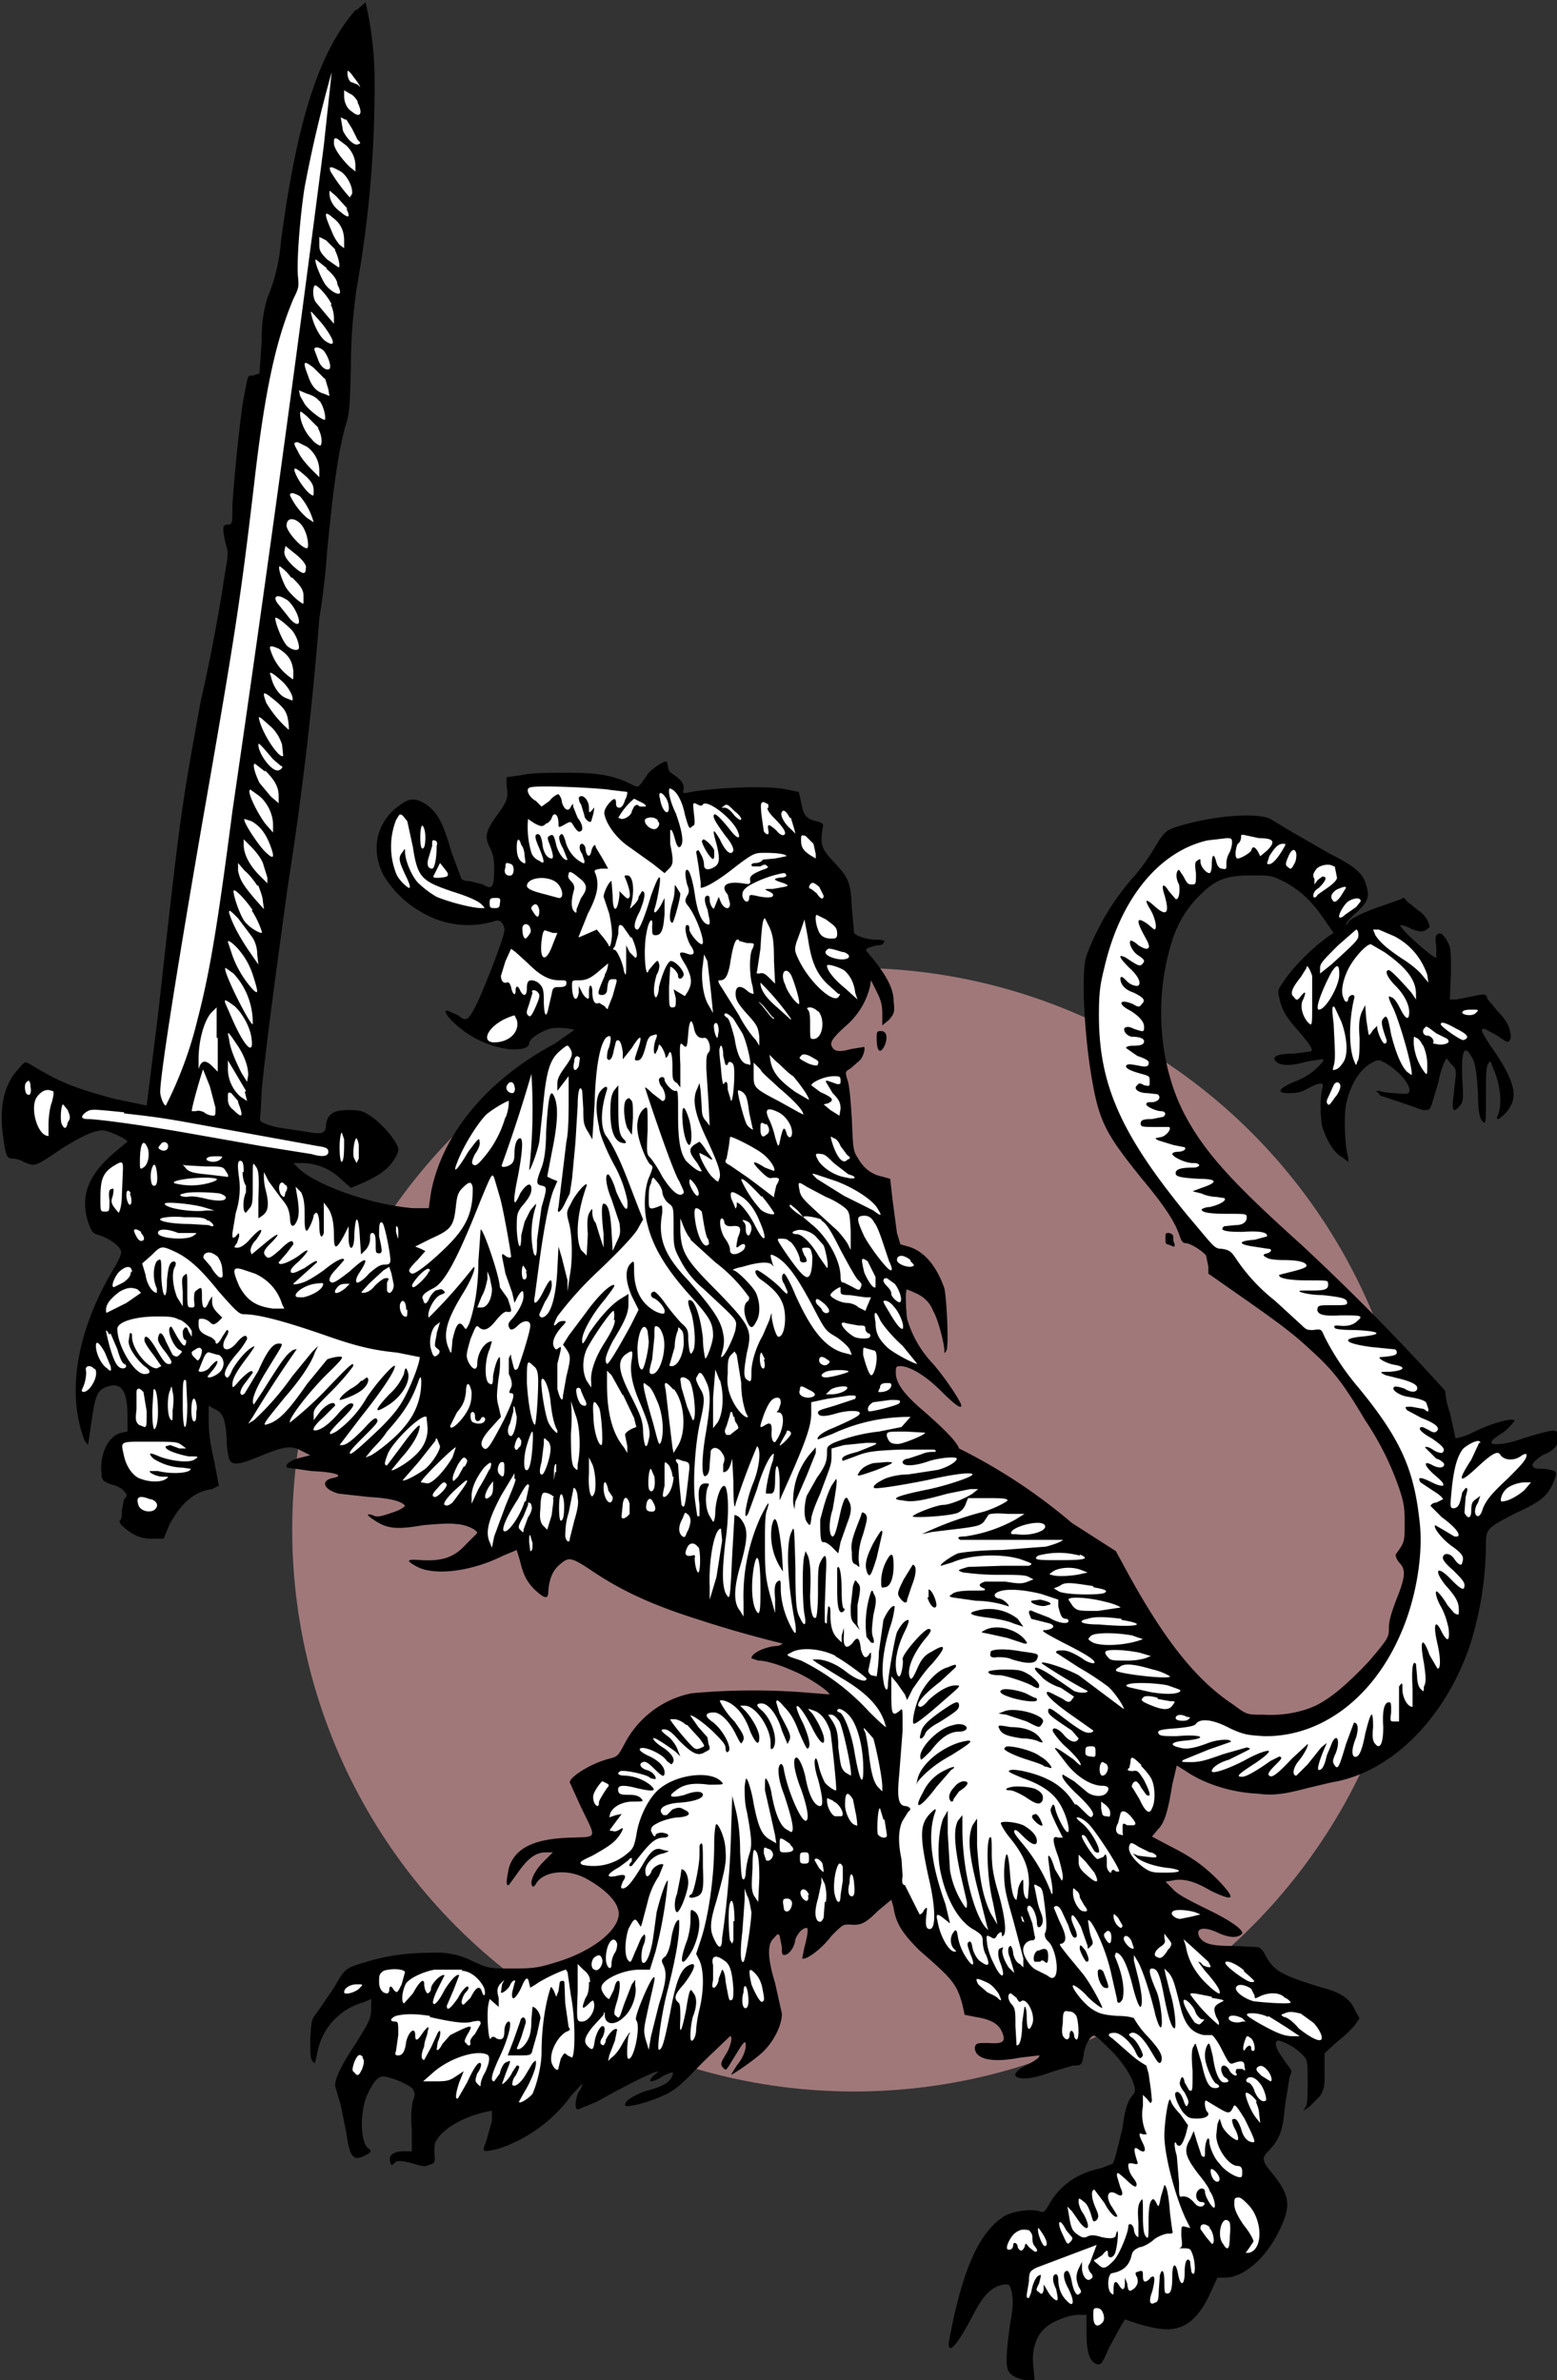 <svg width="138" height="211" fill="none" xmlns="http://www.w3.org/2000/svg"><rect width="100%" height="100%" fill="#333333" stroke="none"/><ellipse cx="75.7" cy="135.6" rx="49.8" ry="49.8" fill="#A0787A"/><path d="M29.4 177.4l2-2.2 2.6-1.4h5.8l2.5.8 2.5.6 6.2-1.4 3.8-3 .4-1.9-.6-1.4-2.7-1.2-1.8-1.3 2-1 1-1.2-1-2-.6-1 .7-2.3 2.4-1 3-3.4 2.5-1.5 3-1.2 3.1-.2H69l4.3.6 1.4-.4-4.8-3-1-1 1.3-.8-1.5-.7-9.4-3.2-7.4-4.7-4.7 2.2-.9-1.8-1.2-.7-1.3 1.3-1.2-.6v-1.8l-1.5-1-3.3-1.6-7.7-3.2-3-2.6H21l-1-2.9-2-.4.8 7.5-2 .3-3.6 3.9-1.5-1.6v-2l-1.2-1.4-.4-2.7 1.6-1.1v-2.5l-.7-2.1h-2l-.3 1-1.8.7.3-2.9 1-4 2-4 1.2-2.3-1.7-1.4-1.7-2.4.7-2.6 1.4-1.2 1.6-1.3v-1.4l-3.7-.5-5 2.6-1.6-1.9.6-5.4 2 .4L9.6 98l3.5.4.4-.9 1.4-12L18 67l2.6-15.6 2.7-17.1 1.8-9 1.4-9.3.9-5.8 1.6-3.6.8-1.8 2.8.5v4.9l-.6 8.4-1 5.1-.6 10.2-1.4 9.4-2.1 18.4-4.3 36.4-.6 1 1 1 3.2.5 2.9.2.6-1 2-.7 1.3 2.7-1.2 2.5-2.4-1.5-4.5-.3.7 1.2 3 2 5.3 1.2 4 .8.7-.8.7-2.6L41 100l2-2.3 2.1-2 1.9-1.4 2.7-1.5 1.6-1.2.3-1.2-3.9.9-1.5 1.2-2 .1-.7-.1-.7-.3-.8-.9.3-1.8 1.8-4.3 1-2.7-.5-1.3-3.7.3-3.5-1-2-1.6-1-1.8-.3-2.6.8-2.2.9-.7h1.6l1.9 2.9 1 3.3 1.3.9 2.3.2.2-1.5.2-1.2.3-2.6 1.1-1.5v-2l.9-1h5.8l3.3.5 1.3.5.9-.5h1.7l.9.9h6l3.3.6 2.6 4 1.4 2.1.7 4.1 2.3 4.4V88l-1.6 1.4-2.4 3.2 1.7 1.7.7 2.9v3.6l.7 2.6 1.8 1.6 2.1 5.6 1.7 1.4-.5 1.8-.9.2.3 3.1-.3 1 1.8 2.4v.8l-2-.8h-1v1.4l1.2 2.2 1.8 1.5 4.4 4.4 8.8 6 4.3 4 4.5 7.7 3.5 3.8 5.1 1.2 4.3-.8 5.2-4.2 3.1-7.1v-4l-1.2-6.1-2-5.2-5.7-5.8-5.2-5-3.3-3.5-3.3-3.3-5.2-6.9-2.1-7.4-.6-5.4 1.6-6 3.7-5.4 2-2 5.3-1.4 3.8.3 3.5 1.7 3.1 1.8 1.3 2.3v.7l-1.9 1.7.2 1.3 1.7-1h2l3.8 3 1.3 1.7-.6 3.1 2.5-.9 1.8.5v1l-1.8.5 1.4 1.1-2.6 1-1.3 1.3-.7 1.6H125l-1.5-1.6-1.4-.9-2.2 1.9-1.2 2.5-1.3 2.2v-2.2l.4-3v-1.4l-1-1.4-2.1-1.6-.7-2.4 1-2 1.8-1.7 2-1.8-2-2.5-2.8-2.3-3.5-.7-4.2 1.4-2.8 4-1.6 8 1.6 6.8 5.5 7.8 5.7 5.2 7.4 7 3.7 3.8 2.2 5 .7 2.3 3.4-1-.5 1 2.3.4h2.5l-1.4 1.8h.8l1.5.5-1.5 1.8-4.8 2.8-.5 6.8-3 7.8-4.3 5-4 1.5-4.2 1.5h-6l-2.4-1-3-1.4-.5 4.6-1.7 2.5 5.2 3.2-4.4.4-.8.7 2.6.8 4.4 2.6-1.2-.6-1.1.6-.8.9 2.6 1.7 3 .6 3.7 2.4 4.2 3.6-1.6 1.6-1.8-.5-3.5-.5.4 1.4 1.3 2.5-.7 4.5-1.5 2.6 1.5 3v3l-1.5 2.6-3 .8-1.8 1.6-4.9 3.4-1.6-1.7-2.6 2.6-.8.6v-1.5l-.5-1.7-5.2 1.1-.7-2.3v-2l-4 .4 3-4 2.8-.3 1.6-1.2 1.8-2L99 192l.6-2.7 1.7-4.5-.6-1.2-3.3-3.9h-.8l-1.2 1.6-3 .4-3.1-.4v-1l-.7-1.7-3-1v-1.5l-2.8-3-2.5-3.5-1.2-2.5-2.3 2.5h-1.5l-1.2.3-2.3 2.7v-2.1l-.7-.6-1.6 1.5v-1l-2 .7v2.6l.8 3v1.3l-.8 1.3-3 .4-2.6 1.6-2.8 1-4.8 1.3H52l-2.6 1.2-4.2 3-.8-1.6h-2.6L37 190l.3-3.6-.3-1.4-2.1-2-2.3.8-2 2.6V183l1.3-1.6 1.5-1.6v-2.4l-.8-.6-2 .6h-1.2z" fill="#fff"/><path d="M31.5.9c-3.3 3.8-5.2 10-6.6 20.5a16 16 0 0 1-1.2 5 12 12 0 0 0-.5 3.7l-.2 3-.6.2c-.5 0-.4-.1-.8 2-.3 1.5-.9 7.5-1 9.5 0 1.6 0 1.7-.4 1.7-.5 0-.5.3-.2 1.7.3.9.2 1-.2 3.5-.2 1.4-1 6.1-2 10.4C16 72 16 72 14 90l-1 8-2.9-.6c-3.6-1-4.7-1.4-7.5-3.1-.4-.2-.4-.2-1 .5-1.3 1.4-1.7 3.5-1.3 6.1.2 1.5.3 1.8.8 1.8.2 0 .7.1 1 .3 1 .4.9.5 3.4-1.2 1.6-1 2.8-1.6 3.6-1.6.5 0 2.2.8 2.2 1l-1.2 1c-2.3 2-3 3.8-2.3 6.1.3.8.3 1 1 1.2.9.3 1.6.8 1.9 1.3.1.3 0 .5-.4 1.3-3.4 5.5-4.5 11.2-2.8 15.6l.3.4.3-2c.3-2.2.5-2.8 1.2-3.1 1.4-.6 2 .2 2 2.5v1.4l-.5.1c-1.1.2-2 1.8-1.8 3.6 0 .6.1.7.9 1 .5.1 1 .4 1.1.6.3.3.3.4 0 .7l-.2 1c0 .4 0 .8-.2.9 0 .1 0 .3.4.6.8.7 1.5 1 2.5 1h1l.5-1.2c1-1.9 2.2-3 3.8-3.2l.6-.3-.4-2.1c-.3-1.3-.5-2.5-.5-3.5v-1.5l.5.3c.8.3 1 1 1.1 2.8 0 .9.2 1.7.3 1.8.3.4.9.3 2.6-.4 2.2-.9 2.8-1 3.7-.5l.8.4-.8.2c-.9.2-1.6.7-1.2.9l2.1.3c2.2.1 2.9.4 2 .6-1.2.2-1 1 .4 1.4l2.7.3c1.9.1 3 .4 3.2.8 0 0-.3.3-.9.5-1.4.5-1.6.5-2 .3-.7-.2-.4.1.4.6 1 .6 1.8.7 4.1.3 1.1-.1 2.4-.2 2.9-.1.8 0 1.9.5 1.9.8l-1 1c-1 1.1-2 1.5-3.9 1.4-1.4-.1-1.5 0-.4.6 1.6.8 4.8.4 7.6-1l1.2-.5.3 1c.3 1.3.7 2 1.5 2.7.8.7 1 .6 1-.1.1-1.1.4-1.8 1-2.3.8-.7 1-.7 2.8.5 2.5 1.7 5.2 3 9.3 4.3a101.6 101.6 0 0 0 7.7 2.2l-.4.2c-1 0-2.4.6-2.4 1.1l.6.2c.7 0 2 .4 3.3 1 1.2.5 3.1 1.8 3 2l-2.5-.2a59.8 59.8 0 0 0-9.7.1 8.6 8.6 0 0 0-5.9 4.4c-.6 1.1-.6 1.2-1.4 1.4-1.6.4-3.5 1.6-3.5 2.1l1 2.2c1.4 2.9 1.5 2.6-1 2.7-3.3.1-4.9 1-5.4 2.7-.2 1-.3 1.6 0 1.5l.8-1.1c.9-1.3 1.6-1.8 2.5-1.8h.6l-.8.8c-.9.9-1.3 1.9-1 2.2 0 .1.2 0 .3-.2.6-1.1 2.7-1.4 4.4-.5 1.3.7 2.4 1.6 2.8 2.5.2.6.2.7 0 1.3-.6 1.4-2.8 2.9-5.6 3.7-1.3.4-1.8.5-3.6.5-2.2 0-2.2 0-3.7-.7a6.9 6.9 0 0 0-3.4-.7c-2.1 0-3.9.2-5.9.8-2 .6-1.9.6-2.9 2.3l-1.5 2.2c-.5.6-.5.7-.6 2.3 0 1.3 0 1.8.2 2 .2.3.2.3.4-.6a5.7 5.7 0 0 1 4.1-4.6l.7-.3v.8c0 1-.3 1.4-1.4 3.2-1.2 1.8-1.8 3-1.8 3.7l.5 1.7.5 2.5c.3 2.1.6 2.5 1.6 2 .6-.3.7-.4.3-.7-.7-.6-.7-3.4 0-4.8.5-1.1 1-1.7 1.6-1.5 1 .2 2.2.8 2.4 1.1.2.4.2.5 0 1a8 8 0 0 0-.1 2.5v2h-.7c-1 0-1.4.4-1.2 1 .1.3.1.3.4 0 .2-.2.7-.2 2 .2.4.1.8.2 1 0 .5-.1.6-.2.5-1 0-.9 0-1 .5-1.6.8-.9 2.3-1.7 4.1-2.1l.5-.1v.9l-.5 1.8c-.4 1-.4 1 1 .7a13 13 0 0 0 6.5-4.7l1-1.1s0 .4-.3.7c-.3.7-.4 1.5-.1 1.6l1.7-.7c4.3-2.4 6.3-3.2 5-2.3-.3.4-.4.5-.1.5a3 3 0 0 0 1-.5c.9-.4 1-.4.7.2-.3.5-.9.8-2.4 1.2-1 .4-1.7.8-1.7 1.2 0 .3 2-.2 3.3-.8 1.1-.5 1.5-.8 3.6-3l2.4-2.3c.3 0 0 1-.3 1.5-.5.8-.6 1-.3 1.3.3.3.2.3 1.2-1.3.6-1 .8-1.2.8-.7s-.3 1.2-.8 1.8l-.5.8c0 .1 1.8-1.1 2.7-1.9 1-.9 1.8-2.4 1.8-3.5l-.6-2.7c-.7-2.3-.7-3.5-.1-4 .3-.4.4-.4.5-.2l.2 1c0 .5 0 .7.2.7.4 0 .9-.6 1-1.4.2-.5.6-1 1-1 .2 0 0 1-.2 1.7l-.2 1c.3.2 1.7-.8 2.6-2 1-1 1-1 1.6-1 1 .1 1.4-.1 2.5-1.2l1.2-1 .2.7c.2 1.4.8 2.3 2.3 3.8 3 2.6 3.3 3 3.8 4.8l.2.9 1 .2c1.3.2 2 .6 2.3 1.3.4.9.1 1.1-1.2 1-1 0-1.1 0-1.2.4 0 1 1.4 1.4 4 .9l1.7-.2c.1.1-.2.4-1 .8-1 .5-1.3.9-1 1.1.5.3 1.7.1 3-.4l2-.6c.8 0 .8 0 1-1.3.2-.7.4-1 .6-1.2.3-.3.4-.2 1.6 1 1.6 1.5 2.6 3.5 2.2 4-.5.5-.8 1.3-1 3-.5 2-.7 3-.9 3.2l-1 .4c-2 .4-3.5 1.4-4.5 3-.5.9-.6 1-1 .8-.8-.2-2.2 0-3 .4-2.3 1.4-3.8 4.7-5 11.2-.1 1.3.8.2 2.2-2.5.9-1.7 1.6-2.4 2.7-2.6.5 0 .5 0 .7.8.1.7.1 1.2-.2 2.9-.3 2.3-.4 3.5-.1 4 .2.4 1 .8 1.8.8h.5l-.1-1.1c-.2-1.5.2-2.8 1-3.5.6-.6 2.1-1.2 3-1.2h.7v1.6c0 1.8.3 2.6 1 2.8.3 0 .4-.1 1-1.5l1.1-2 .3-.5 1.2.4c2 .6 3 .6 3.9.2 1-.4 1.9-1.6 2.5-3l.6-1.3h.7c1.6 0 3.6-1.7 4.8-4.2 1-2.1 1-3-.6-5-1-1.2-1-1.4-.3-2.1 1-1.1 1.2-1.8 1.4-4l.4-2.5c.2-.4.2-.6 0-.8a28 28 0 0 1-.7-1c-.6-.8-.7-1.5-.2-1.4a5 5 0 0 1 2 1.2c.5.5.5.6.5 2.4 0 1.3 0 2-.2 2.3l-.2.3.5-.3 1-1c.4-.7.4-.9.4-2.2V182l1.1-1a11 11 0 0 0 1.6-1.5l.4-.6-.4-.7c-.4-1-1.3-1.6-2.9-2-3.6-1.1-4.3-1.5-5-2.8-.2-.4-.4-.7-.7-.8l-2.2-.1c-2 0-2.6-.2-3-.8-.4-.8.4-1 1.8-.3 1 .4 1.6.4 2 0 .1-.4-1.3-1.3-3.4-2.3-1.4-.7-2.4-1.2-2.8-1.7l-.6-.6.6-.1c.9-.2 1.9 0 3.4.9 2.1 1 2.3.8.7-.9-1.2-1.2-2.2-2-4.4-3.1l-1.5-.8.5-.6c.6-.6.9-1.5 1.3-4l.4-1.7.8.5c1.6 1.1 4 1.9 6.4 2 1.4.2 2.5 0 4.4-.5l2.1-.5c5.1-.8 9.9-5.4 12.2-11.9a30 30 0 0 0 1.5-9c0-1.6 0-1.6 2.7-3 2.2-1 2.7-1.5 3.2-2.5.5-1.2.5-1.2-.7-1.4-.5 0-1 0-1-.2-.3-.1.2-.6.8-1 1-.4 1.4-.8 1.4-1.5 0-.9-.1-.9-3.1 0-.8.3-1.7.5-2.1.5-1 .1-1-.2.3-1a5 5 0 0 0 1-1c.2-.4-1.7 0-3.7 1a5 5 0 0 1-1.5.5l-.1-.5-.4-1.8c-.3-.8-.4-1.6-.4-1.9a204.5 204.5 0 0 0-12.8-13c-6-5.4-8.5-8.1-10.3-11.5-2.1-4-2.7-9.5-1.4-14.4.5-2.1 1.4-3.7 2.7-5 1.4-1.4 2.3-1.8 4.6-1.8 1.6 0 1.8 0 2.8.5 1.4.7 2.5 1.7 3.6 3.3l.9 1.3c-1.6 1-3.6 3-4.5 4.4-.4.6-.5.7-.3 1.4.2 1 .6 1.7 1.7 2.9 1 1.2 1.3 1.6 1.1 1.8l-1.5.2c-1.6 0-2 .3-1.6.7.4.4 1.4.4 2.7 0l1.3-.2c.3 0 .3.1-.4.8a6 6 0 0 1-2 1.2c-1.4.6-1.6 1-.5 1 .5 0 1 0 1.7-.4 1.1-.6 1.5-.6 1.3 0-.2.7-.2 2.4 0 3.4.4 1.2 1 2.3 1.8 2.7l.5.4v-.4c-.3-.8-.4-3.6-.2-4.7.4-1.8 1.2-3.1 2.3-3.7.6-.3.6-.3 1.3.1 1.3.8 2.2 2 2 2.5-.1.2-.4.2-1.3.1a6 6 0 0 1-1.4-.2c-.3 0-.3 0 0 .2 0 .1.2.3.4.3l1.5.5 2 .7c.6 0 .6 0 .8-.5l.6-2c.1-.7.4-1.5.5-1.7l.2-.4.4.5c.4.4.5.5.4 1.3l-.2 1.8c-.1.8 0 1 .1 1 .2 0 .4-.3.6-.5.2-.4.2-.7.1-2.3-.1-2.6.2-3.2 1-1.6.2.6.3 1.3.4 3 0 1.7.2 2.2.4 2.4.3.3.3.2.3-2.2 0-1.7 0-2.6.2-2.9.2-.3.2-.3.4.3.7 1.5.9 3.4.4 4.4-.2.6.9-.3 1.2-1 .6-1 .2-2.5-1.8-5.3-.9-1.4-.9-1.5-.5-1.5l1.1.6c1 .7 1 .7 1.2.2 0-.7-.2-1.4-1.2-2.4l-.9-1.1c0-.4-.3-.4-1.2-.2l-1.5.3h-.6l.1-2.3c0-2.2 0-2.3-.4-3-.4-.6-.5-.6-.8-.5-.2.2-.2.4-.1 1.1v1c-.2.1-3.2-2.5-3.2-2.9 0 0 .4 0 .9.3.7.3 1 .3 1.3.2l.4-.3c0-.5-.5-1.2-1-1.5l-1-.8c-.2-.3-.3-.4-.5-.2l-1.7.6c-1.5.5-3 1.2-3 1.5l-.2.2c-.1 0 .2-.5.8-1 1.2-1.1 1.3-1.5 1-2.5-.3-1.1-1-1.7-3.2-2.8l-3.3-1.9-2-1.2c-1.2-.6-5-.3-8 .6-1.3.4-1.4.5-2.3 2-.3.5-1 1.6-1.8 2.5a22.3 22.3 0 0 0-4.2 7c-.5 1.4-.2 6.8.4 10.5.7 4.2 1.2 5.2 4.6 9.4 2 2.4 2.8 3.7 3.2 4.8.2.6.3.8.6.8.4 0 1.5.7 1.8 1.1l.2 1v.6l2 1.4c4.6 3.2 5.6 4 7.1 5.4 2 1.8 2.9 3 4.8 6.2a26 26 0 0 1 3 6c.4 1.2.5 1.7.5 3 0 1.8 0 1.8-.8 2.9 0 .1 0 .3.3.7.6.6.6 1.2-.2 3.2-.5 1.3-.7 2-.7 2.6 0 .8 0 .9-1.8 3-2 2.1-3.3 3.2-4.7 3.9-1.3.6-3 .9-4.6.8-1.5 0-1.5 0-2.7-.9-3.2-2.1-6-5.6-9.2-11.4l-1.2-2.2L95 135a49 49 0 0 0-10-6.6c-.2-.6-1.3-1.7-3-3.2-1.9-1.6-2.6-2.6-2.6-3.5 0-.5 0-.6.4-.6.8 0 2.2.8 3.6 2.2 1.3 1.3 1.8 1.6 1.8 1.3 0-.3-1.3-2.3-2.5-3.7a9.6 9.6 0 0 1-2.3-4c-.1-.8-.2-2.6 0-2.6l.7.3c.7.3 1.3.8 1.6 1.6.4.6 1 2.9 1 3.5 0 .3 0 .3.2 0 .2-.7 0-4.6-.2-5.5-.7-2-1.8-3.3-3.2-3.7l-.7-.2-.3-1-.4-3-.2-1.8-.7-.2c-1-.2-1.7-.8-2.2-1.7-.4-.6-.4-1-.5-3.4-.1-1.5-.2-3-.4-3.5-.2-.7-.2-.7.3-1l.8-.7c.3-.3.5-1 .4-1.2l-1.2.2c-1.1.3-1.5.2-1.7-.3-.1-.3 0-.6 1.2-1.7a6.7 6.7 0 0 0 2.2-3.5l.1-.6.5 1c.4.8.5 1.2.5 2v1l.6-.5c.5-.6.5-.7.4-1.7 0-1.1-.7-2.3-1.9-3.8-.6-.7-.7-.7-.3-.9l.7-.2c.2 0 .5 0 .6-.2.2-.2 0-.3-.6-.3-.8 0-1.8-.3-2-.6l-.2-2.2c-.1-2.4-.3-2.7-1.7-4.2-1-1.1-1.1-1.4-.9-2.8.1-.5.1-.5-.5-.7-1-.2-1.2-.6-1.4-1.7l-.2-.9-1-.2c-1.5-.4-6.8-.2-9 .3-.3 0-.3 0-.2-.4 0-.4-.1-.7-1-1.3-.3-.2-.4-.4-.4-.7l-.1-.4c-.4 0-1.2.6-1.6 1l-.7 1c-.3.3-.3.3-.9 0-1.6-.8-3-1-5.6-1-1.4 0-3.2 0-4 .2l-1.4.2v.8c.2 1 0 1.4-.8 2.5-1 1.4-1.2 1.9-.7 2.9.3.6.4 1 .4 2 0 1.6-.2 1.8-1 1.3l-1.2-.3c-.2 0-.5 0-.7-.2l-.9-2.4c-.7-2.5-1.2-3.4-2.1-4.1-1-.7-1.6-.7-2.5 0-2 1.4-2.6 3.9-1.4 6.2a9.3 9.3 0 0 0 3.8 3.5 8 8 0 0 0 6.2.5c.2 0 .4 0 .6.4.2.4.2.5-.7 3-1.2 3.1-2 5-2.5 5.3-.3.1-.4 0-.8-.3l-.9-.4c-.3 0-.3 0 0 .5a8.7 8.7 0 0 0 5.4 2.9c1 .1 1.8-.1 1.8-.5s.9-1 1.8-1.3c.7-.2 2.1 0 2.2.1l-1.7 1.2c-6 3.2-10 8-11 13.2l-.2 1.4h-1.4c-3.6-.3-8.2-1.9-10-3.4l-.6-.6h.9a5 5 0 0 1 3.4 1.5l.8.7 1.2-.5c.6-.3 1.4-.7 1.7-1 .6-.4 1.3-1.4 1.3-1.9 0-.6-1.4-2.3-2.5-3-.6-.4-.9-.5-1.9-.5-1.3 0-1.8.3-2 1.2 0 .9-.3 1-1.9.7L25 100a6 6 0 0 1-1.5-.4c-.5-.2-.5-.2-.4-1l.1-2c.3-3 .6-5.6 2.3-18a302.1 302.1 0 0 0 2.8-23.8c.3-1.7.6-4.4.7-6 .6-6.2 1-8.7 1.6-11 .4-1.2.4-1.7.5-5.2 0-2.7.2-4.8.5-7a101 101 0 0 0 1.6-18.1 31 31 0 0 0-.8-7.3l-.8.7zm-2.8 12a3439.2 3439.2 0 0 1-8.1 59c-1.3 10-2 14.3-3.1 18.5a35 35 0 0 1-2.8 7.6c-.2 0-.5-.8-.5-1.2 0-1.4 1.3-9.8 3.7-23.7 2.9-16.6 3.4-19.8 4.6-30 1-8.8 2-13 3.5-16.6.5-1 .5-1.1.4-2.1-.1-1.4.2-5.3.6-7.8a117 117 0 0 1 2.4-10.2l-.7 6.5zm3-5.6c.3.5.3.5 0 .2l-.5-.2c-.2 0-.4-.4-.4-.8 0-.3 0-.3.3 0l.6.8zm0 1.8c.5 1 .2 1.4-.5.8-.5-.3-.7-.9-.7-1.4V8l.5.3c.3.1.6.5.7.7zm-1 1.5l.5.8.5 1c.3.3.3.3 0 .4-.3.1-.9-.4-1.3-1.2l-.2-1.2.4.2zm0 2.3c.5.5.8 1.1.8 1.8v.5l-.5-.4c-.7-.7-1.4-1.6-1.4-2.1 0-.4 0-.5.3-.4l.8.6zm-.5 2.3c.6.4 1.1 1.4 1 2l-.2.3a15 15 0 0 1-1.7-2.3c-.2-.5 0-.5.9 0zm.5 3.3c.4.8.2.9-.5.3-.7-.5-1-1.1-1-1.7 0-.3 0-.2.6.3l1 1.1zm-1.2.8c.7.5 1 1.2 1 2v.7l-.4-.3a4 4 0 0 1-.7-1.2c-.7-1.6-.7-1.9.1-1.2zm.2 2.9c.3.6.5 1.5.3 1.5l-1-.7c-.6-.6-.7-.8-.7-1.3V21l.6.3.8.8zm-.8 1.6c.6.5 1 1 1 1.4.2.4.3.7.2.8-.2.2-1.1-.4-1.4-1-.4-.7-.9-2-.7-2l1 .8zm.4 3.2c.2.3.3.9.3 1.2v.5L29 28l-1-1.2c-.3-.4-.3-1.3-.1-1.5.2-.1 1.2 1 1.5 1.7zm0 2.8c.4.7.2.9-.5.4-.5-.4-1-1.4-1.2-2.3-.1-.4-.1-.4.6.4a8 8 0 0 1 1.1 1.5zm-.6 1.3c.4.5.7 1.4.5 1.6-.3.2-.8-.2-1-.8l-.3-.8c-.2-.4.4-.4.8 0zm.1 2.4l.3 1 .1.6-.5-.2c-.7-.2-1.1-.7-1.4-1.6-.5-1.3-.4-1.4.5-.7l1 1zm-.5 2c.4.5.6 1.5.5 1.7-.2.1-1.5-.9-1.8-1.4l-.4-.7-.1-.5.7.3c.4.1 1 .4 1.1.7zm-.1 2.5c.3.5.4 1.3.2 1.5-.1 0-.5-.2-.8-.6-.6-.6-1-1.6-1-2.2 0-.3 0-.3.6.2l1 1zm-1 1.6c.7.5 1.1 1.3 1.1 2.1v.6l-.7-.7c-.4-.4-1-1.1-1.2-1.6-.4-.7-.4-.8 0-.8l.8.4zm0 2.7c.5.5.6.8.6 1.2 0 .5 0 .5-.3.3-.4-.3-1-1.1-1.3-1.8-.3-.7 0-.6 1 .3zm-.6 1.7a6 6 0 0 1 1.2 2.3l-.6-.4a6 6 0 0 1-1.5-2c0-.3.4-.2.9.1zM27 47c.3.6.4 1.6.2 1.6-.5 0-1.8-1.5-1.8-2 0-1 1.2-.6 1.6.4zm-.7 2.2c.7.6.9 1 .8 1.2 0 .6-.3.5-1.1-.2-.6-.6-.8-.9-.8-1.3l.1-.5 1 .8zm-.4 2c.6.6 1 1 1 1.6v.7c-.1.1-1.2-.8-1.6-1.5-.4-.8-.7-1.8-.5-1.8 0 0 .6.4 1 1zm-.6 1.9c.5.2 1.2 1.4 1.2 2 0 .4-.5.2-1-.5l-.8-1c-.6-.7-.2-1 .6-.5zm.4 2.6c.4.3.8 1.2.8 1.7 0 .3-.5.3-1-.1-.4-.3-1.1-2-1.1-2.5 0-.2.7.3 1.3.9zm-1 1.8c.8.5 1.2 1 1.3 2 0 .8 0 .8-.2.6a4.6 4.6 0 0 1-1.8-2.4c-.2-.5 0-.5.7-.2zm.2 2.8c.6.5 1.2 1.5 1 1.8l-.5-.2c-.6-.2-1.2-1-1.4-2-.2-.4 0-.4.9.4zm-.4 1.9c.8.7 1 1 1.1 2.2v.3a9.9 9.9 0 0 1-2-2.4c-.4-1.1-.3-1.1.9-.1zm-.4 2.3c.4.4.7.9.9 1.5l.1 1c-.3.3-1.7-1.7-2.1-3.1-.1-.4-.1-.4.2-.2l.9.8zm.1 2.8l.7.6c.3 0 0 .4-.3.4-.6 0-1.7-1.5-1.7-2.3 0-.2.2 0 1.3 1.3zm-.7 1c.9.9 1.2 1.5 1.2 2.3v.6l-.7-.6-1-1.2c-.3-.6-.7-1.7-.4-1.7l.9.7zM53.9 70l1.7.2s0 .4-.2.7c-.1.4-.3.7-.5.7s-.3-.1-.3-.4c0-.5-.2-.5-.7.1-.3.4-.4.7-.3 1 .2.8 1 2 2.2 2.8l2.1 1.5 1 .8.4-.4c.4-.4.4-.7.1-2.2v-1.2c.1-.1.2 0 .4.7.2.8.4 1 .6.6.2-.4 0-1.4-.5-2.8-.4-.8-.6-1.6-.6-1.9 0-.3 0-.4.3-.2.4.2.9 1.1 1.1 2.2.4 1.4.4 1.3.7 1 .2 0 .2-.3.1-1.1-.1-1-.1-1 .3-.8.2.1.4.2.5 0 .4-.4 2.3 1 3 2.2.4.8.2 1-.4.3-1.1-1.4-1.5-1.7-1.6-1.6-.2.2.2.8 1 1.9.5.6.7 1 .7 1.3-.2.5-.7.1-1.2-1-.6-1-.7-1-.3.4.3 1.2.3 1.7-.1 2-.6.4-1 .3-1-.1 0-.3-.1-.7-.3-1-.2-.4-.2-.4-.4-.2l.2 1.2.2 1.5v.5c.4 0 1.5-.6 3-1.8 1.7-1.3 1.8-1.3 2.7-1.3 1 0 1.9.1 1.9.3l-1 .2-1.1.1c0 .1-.3.3-.6.3-.4 0-.5.2-.3.3h.7c.3-.2.5-.2.6 0 .2 0 0 .2-.4.3-1 .4-1.2.6-1.1 1 0 .3-.1.3-.7.2-1.4-.2-2 .2-1.3 1l.2.8c0 .6-.5.5-.8-.1l-.2-.5-.2.5-.2.5c-.1.2-.4-.4-.4-.7 0-.2 0-.4-.2-.4-.3 0-.3.5 0 1.2l.2 1c0 .4 0 .4-.3.3-.5-.3-.8-1.2-1-2.5-.2-1.4-.5-2.3-.7-2.3-.2 0-.2.5 0 1.3.2.5.2.7 0 1-.2.4-.2.5 0 .8.8.9 1.7 3.5 1.3 3.5-.3 0-1.1-1-1.1-1.3 0-.2 0-.4-.2-.4-.3 0-.1 1.1.3 1.8.5.7.3 1-.4.7-.7-.2-.7 0 0 1.1.6 1.2.6 1.7-.1 2.7l-.5-.3-.5-.3.2.8c0 .7 0 .8-.3.8s-.3-.1-.3-1.8l.1-1.8c.2 0 .7.5.7.8 0 .4.4.3.5-.1 0-.4-.8-1.3-1.2-1.2-.3.2-.7 1.1-1 2.3 0 .5-.2 1-.3.9-.2-.2-.2-1 .1-2 .2-.3.3-.8.2-1-.1-.3-.1-.3-.4 0l-.5.6c-.3 1-.5-1.9-.2-3.3.2-1.2.6-1.5.5-.6 0 .7 0 .8.3.8.5 0 .7-.4.8-1.9v-1.4l-.3.6c-.4.7-.7.9-.6.4.2-.5.5-2.2.5-2.6 0-.6-.3 0-.8 1.4-.5 1.7-1 3-1.2 3-.4 0-.3-.7.2-1.6.4-1 .6-1.8.2-1.8l-.3.5c0 .3-.3.6-.5.8-.3.3-.3.3-.2 0 .4-1.4.2-2.7-.3-2.7-.2 0-.3 0-.2.2.3.7.5 1.4.4 1.7-.1.2-.2.2-.5-.1l-.4-.4v.4c-.2 1.6-.6 1.5-.6 0l-.1-1.3c-.2 0-.7 1-.7 1.4L54 81c.2 1 .3 1.7.2 2.3-.1.7-.2.7-.3.4a6 6 0 0 0-.6-.8l-.4-.5-1.6.7V83l.8-2c.9-1.7 1-2.6.7-3.5-.2-.4-.1-.4.5-.5h.6l-.5-.9-.6-1c0-.4-.3-.1-.4.4-.1.5-.4.5-.5-.2 0-.3-.2-.5-.3-.5-.3 0-.3.5 0 .9l.2.6c0 .3 0 .3-.5 0a3 3 0 0 1-1.2-1.8c-.2-.6-.3-.7-.5-.4-.1.1 0 .6.3 1.1l.4 1c-.2.2-.8-.5-1-1.3-.2-.9-.3-1-.6-.8-.2.1-.2.2 0 .7.3.8.4 1.3.2 1.3-.4 0-.7-.5-.8-1.1-.1-.9-.3-1.2-.6-1-.1.2 0 .5.3 1.2.5 1.2.5 1.5 0 1.1-.3-.1-.6-.4-.7-.7a8 8 0 0 1-.3-3l.6.4c.6.3.7.3 1 0 .2 0 .5-.4.5-.5.2-.6.6-.3.6.5 0 .4 0 .4.7 0 .4-.2.4-.2.7.3.2.3.4.5.5.4.3 0 .3-.6-.2-1.2l-.4-1c0-.3 0-.3-.2 0-.2.5-.6.3-.8-.4 0-.3-.2-.6-.3-.7-.1 0-.5.2-.8.6l-.7.5-.5-.5c-.6-.3-1-1.1-.5-1.2.5-.2 5.3 0 7 .2zm-31 .5c.8.6 1.3 1.7 1.3 2.6v.7l-.7-.8c-.8-1.1-1.7-3-1.3-3l.7.5zm36.1.2c.3.4.4 1.3.1 1.3-.2 0-.5-.5-.6-1.2-.2-.6.1-.7.5-.1zm-2.2.4c.4.2.5.3.4.4h-.5c-.2-.2-.3-.2-.5 0l-.2.4c0 .3-.5.7-.9.7l-.3-.1a6 6 0 0 1 1.4-1.7l.6.3zm11.3.2v.3c-.2 0 0 .4.5.9 1 1 1.1 1.4.9 1.5-.1.1-.4 0-.7-.4-.7-.6-.8-.6-.7 0 .1.4-.1.5-.4.1l-.2-1.4c-.1-1-.1-1.2.2-1.2l.4.2zm-3 .6c.4.3.6.6.6.7 0 .2-.3 0-.6-.3-.3-.4-.6-.7-.9-.7-.3 0-.3 0-.1-.1.3-.3.4-.2 1 .4zm5 .6l.3 1 .1.4-.4-.4c-.6-.5-1-1.3-.8-1.5.1-.3.4-.1.7.5zm-34 .3l.5 2.3c.4 2.7.8 3 3.4 3.9 1.6.5 2.5.9 2.8 1.3.2.2.2.2-.1.2-.8 0-2.8-.5-4-1-.7-.4-1.3-.9-1.7-1.3-.6-.7-1.1-2-1.1-2.7 0-.3 0-.3-.2 0-.4.5-.4.7.2 2 .3.6.5 1.1.4 1.2-.1.1-1-.7-1.2-1.3a6.5 6.5 0 0 1 0-4.7c.3-.5.3-.6.6-.4l.4.5zm22.2 0c.3.2 0 .7-.3.7-.5 0-1-.6-.8-.9.3-.2.8-.2 1.1.1zm-36 0c.7.4 1.2 1 1.6 2 .5 1.3.4 1.5-.5.6-.8-.9-2-2.8-1.7-2.8l.6.2zm15.4 1.4c0 .7-.1 1.1-.3 1-.2-.1-.2-1.8 0-2 .1-.1.3.4.3 1zm34.4.6l.2.9v.4l-.5-.3c-.6-.4-.8-.7-.8-1.3 0-.5 0-.5.4-.4l.7.7zm39.5-.5c1.3 0 1.5.3.7 1.1l-.6.5-.2-.4c-.3-.5-.5-.5-.6-.1-.1.2-.9.7-1.2.7-.3 0-.2-.9 0-1.3.2-.1.3-.4.3-.6 0-.2 0-.2.2-.2l1.4.3zm-2.4.4c0 .2-.1.7-.3 1a2 2 0 0 0-.2 1c0 .3 0 .4-.4.3-.2 0-.4-.2-.5-.6-.2-.8-.4-.7-.4.3 0 .4-.1.7-.2.7-.3 0-.8-.6-.8-1 0-.3 0-.3-.3-.1-.2.1-.2.4-.1 1.1 0 1 0 1-.4 1-.3 0-.4-.1-.7-.7l-.4-.6c-.3.1-.3.8 0 1.3.1.6 0 1.4-.3 1.3l-.6-.7c-.5-.8-.7-.6-.4.3.5 1.7.2 2-.9 1-.8-.7-.9-.6-.3.4.4.7.6 1.7.3 1.7l-.6-.5c-1-.7-1-.3-.3 1 .4.7.5 1 .4 1.1-.1.2-.4.1-.9-.2-.3-.3-.7-.5-.7-.4-.2.2.2 1 .7 1.3.6.4.6.5.3.8-.2.2-.5 0-1.4-.6-.8-.4-.6 0 .3.9.9.8 1.1 1.5.7 1.6-.2 0-.6-.1-.9-.4-.4-.4-.5-.5-.6-.3 0 .5.3 1 1.2 1.3 1 .5 1 .7.7 1-.2.3-.3.3-.8 0-1.2-.5-1.4 0-.2.6.8.5 1.2 1 1.2 1.4 0 .5 0 .5-.9.2-.4-.2-.6-.2-.8-.1-.2.2.1.7.6.8.8 0 1.1.2 1.1.4 0 .3-.3.4-1 .4-.4 0-.6.1-.6.2l1 .7c.9.3 1.1.5 1 .7 0 .2-.2.3-.7.2-1-.2-1.2-.2-1.3 0 0 .2.3.4 1.4.7.7.2.7.2.7.7 0 .4 0 .4-.5.3-.3-.2-.5-.2-.6 0-.4.3.1.7.9.7l.9.1c.4.3 0 .7-.5.7-.3 0-.5 0-.5.2s.9.6 1.3.6.5.3.2.5l-1 .2c-.8 0-1 .1-1 .4 0 .3.2.3 1.2.3h1.3c.3.1-.2.8-.7.9-.6.1-.6.1-.2.3l1.3.4 1 .2c.2.2-.2.4-.6.4-.3 0-.5.1-.5.2.1.3 1.2.8 1.8.8.3 0 .5 0 .6.2 0 0-.1.2-.5.2-1 0-1.6.1-1.6.5 0 .3.4.4 2.1.5 1.6 0 1.7.3.2.8l-.8.3.8.2c.4.2 1 .3 1.3.3l.7.1c.3.2-.4.6-1.3.8-.4 0-.7.2-.7.2 0 .3.8.4 2.4.4 1.5 0 1.6 0 1.6.3 0 .4-.3.7-1 .7l-1 .1c-.5.4.2.5 1.6.5 1.4-.1 2.3 0 2.2.4l-1.1.3c-1.5.1-1.5.4-.1.6l1.3.2c.4 0 .3.3-.1.4-.4.1-.4.2 0 .4.1.1.7.2 1.5.2 1.3 0 2 .2 2 .5 0 .2-.8.4-1.6.6l-.8.2c-.2.3.9.5 2.5.5s1.8 0 1.8.2c.1.6-.2.7-1.5.7-1 0-1.1 0-1 .1.2.1 1 .3 2 .3 1.8.2 2.2.3 2.2.7 0 .2-.3.2-1.3.2s-1.2 0-1.3.2c-.2.6.4.8 2 .7 1.8 0 2.1 0 1.5.5-.4.4-1 .5-1.7.4-.3 0-.4 0-.3.2 0 .1.5.2 1.8.2 2.3.1 2.6.4.4.6-1.7.2-1.2.6 1 .9l2 .2c.2 0 .3.1.3.3 0 .2-.2.3-1.4.4-.5 0 .5.6 1.3.7 1 .2.7.5-.5.6-.9 0-1 0-.4.3l1.2.3c1.2.3 1.7.6 1.6.9 0 .3-.5.4-1.1 0-.6-.2-1-.3-1 0 0 .2.6.6 1.2.7 1.2.2 1.4.3 1.7.5l.2.6c0 .3 0 .3-.4 0l-1.1-.2c-.6 0-.6 0-.4.3l1.3.7c1.3.5 1.7.9 1.3 1.2-.1.1-.3.1-.6-.1l-.6-.3c-.5 0-.3.4.8 1 1 .7 1.3 1 .9 1.3 0 0-.4 0-.8-.3-.3-.2-.6-.3-.7-.2l1 1c.4.1.7.4.7.5 0 .3-.4.4-1 .1-.9-.5-.8 0 .1.8.7.6.9.8.8 1-.2 0-.4 0-1-.3-1-.5-1.3-.5-1 0l1.2.8c.5.3.8.6.8.7l-.6.3c-.3 0-.5.2-.5.3l1 1c1.1.8 1.7 1.5 1.4 1.7h-.3a46.1 46.1 0 0 0-1.7-1c-.2.2.6 1.2 1.4 1.8 1 .7 1.2 1 1 1.5 0 .3-.3.3-.7-.3-.3-.5-.9-.6-1-.2-.1.2.2.6.9 1.2.6.6 1 1 1 1.3 0 .5-.2.5-1.1-.4-1.3-1.4-1.7-1-.6.4.9 1 1.2 1.5 1.2 2.2 0 .5 0 .5-.4.3l-.6-.7c-.4-.7-1-1.4-1-1.2-.1 0 0 .6.4 1.3.4.7.6 1.5.7 2 .1 1.1-.1 1.2-.6.3-.6-1.3-.8-.7-.4 1 .3 1.3.3 2.3 0 2.2l-.7-1.2c-.6-1.7-.9-1.4-.5.7.2 1.3.2 1.8 0 2.1 0 .5 0 .5-.3.2-.2-.2-.3-.7-.3-1.1l-.1-1.1c-.3-.4-.4.5-.3 2.2v1.6c-.4 0-.8-.6-.9-1.4 0-.8 0-.8-.3-.4v3.1h-.4c-.4 0-.4 0-.3-.8 0-.8 0-.9-.2-.9-.4 0-.6.7-.5 2.2 0 1.5-.3 2-.7 1.5-.2-.2-.3-.5-.2-1.5 0-1.7-.2-1.4-.7.6-.3 1.6-.6 2.2-1 2-.2-.2-.2-.7.2-1.7.2-.7.2-1.3-.2-1.3l-.7 1.9c-.6 2-.7 2.3-1 1.9-.2-.3-.2-.4 0-.9.5-1 .3-2.1-.2-1.2l-.5 1.2c-.2.9-.4 1.3-.7 1.3-.2 0 0-.7.4-1.7l.3-.7-.5.4-1.2 1.5-1 1c-.4 0-.3-.7.2-1.3.5-.6.9-1.4.8-1.5l-1.4 1.3c-1.4 1.5-1.8 1.7-2 1.5-.2-.1 0-.4.5-.9.6-.6.7-.7.4-.8l-.8.4c-1.4 1-2.2 1.4-2.5 1.4-.6 0-.4-.2 1.3-1.3 1-.7 1.2-1 1-1-.3 0-1.1.3-2 .8-1.5.8-3 1.3-3 1 0-.3.7-.8 1.5-1l1.4-.7c.6-.3.6-.3.2-.4l-2.1.6c-1.4.5-2 .7-2.8.7-.8 0-1 0-.7-.2l2.2-.9 2-.7c0-.3-1.2-.2-2 .1-1.3.5-2 .6-2.6.4-.9-.2-.7-.5.5-.6 2.2-.2 1.6-.6-.7-.4-1 0-1.5 0-1.6-.2-.2-.3.1-.4 1.6-.5 1-.1 1.6-.2 1.7-.4.4-.5 1.5-.4 3 .4 1.3.6 1.6.6 3 .7 5 .1 9.7-3.3 12.2-9.2 1.3-3 2-7 1.6-10-.5-4.5-1.7-7.2-5.4-11.7a23 23 0 0 1-3-4.5c-.3-.7-.3-.7-1-.6-.5 0-.6 0-1-.4l-2.4-2.2a16.2 16.2 0 0 1-3.5-3.8c-.4-.6-.6-.7-1.2-.8-.7 0-.7-.2-3-2.9-6-7.3-7.9-11.7-7.9-17.8 0-2 .1-2.7.5-4.3 1.4-6 4.8-10.2 9.1-11.2l1.7-.2c.4 0 .5 0 .5.4zm-85.9 1.8l.4 1.3v.5l-.7-.7c-.9-.9-1.4-1.9-1.4-2.7v-.5l.6.6c.4.4.9 1 1.1 1.5zm15.4-1.5c0 1.2-.2 2-.4 2-.4 0-.5-.4-.3-1l.3-1c0-.4 0-.6.2-.5.2 0 .3.2.2.5zm7.5-.1c.2.2.3.7.3 1 .1.6.1.7-.1.6-.4-.2-.6-.6-.6-1.4 0-.8.2-.9.4-.2zm67.5.4c-.4.7-.9 1.3-1.2 1.3-.3 0-.2 0 0-.7.5-.8.8-1.1 1.2-1.1.3 0 .3 0 0 .5zm1.2.4c0 .2 0 .6-.2.9-.2.4-.3.5-.5.3-.3-.2-.3-.3 0-1s.6-.7.7-.2zm-92 2.8c.1.3.4 1 .4 1.4l.1.7-.8-.9c-1-1.2-1.3-1.6-1.5-2.5v-.7l.6.7c.4.3.9 1 1.1 1.3zM39.4 77c.3.4.4.5.2.7-.3.1-1.2.2-1.2 0l.6-1.2.4.5zm5.9-.4c.3.1.3.9 0 1-.4.1-.7-.2-.5-.7 0-.4 0-.5.5-.3zm73 .2l.2 1c0 .2-.3.5-.7.8l-1 .7c-.2.3-.3.3-.4.2 0-.2 0-.5.5-.8.6-.6.8-1 .3-1l-.4.3-.3.4v-.5c-.2-.3-.1-.5.2-.9.3-.3 1.1-.5 1.5-.2zm-67 1c.8.6.8 1 .2 1.8l-.4 1c0 .3 0 .4-.2.2-.3-.3-.3-1 0-2 0-.2 0-.4-.3-.7-.2-.2-.3-.4-.2-.6 0-.3.2-.3.9.3zm18.4-.2c0 .1-.2.2-.6.2-.6.1-.6.2.4.5.4.2.4.2.1.3l-1.1.2c-.8 0-.8 0-.4.2.3.1.5.3.4.4 0 .2-.7.2-1.5 0-.5-.1-.6-.1-.6.2 0 .5-.5.4-.6-.2 0-.3 0-.5.6-.9a10 10 0 0 1 3-1.1c.2 0 .2 0 .3.2zm-20.3.7c.5.5.6 1.4.1 1.3l-1.1-.3c-1.2-.3-1.7-.5-1.7-.8.1-.8 2-.9 2.7-.2zm23.6 1.1c0 .4-.3.3-.6-.2l-.5-.4c-.2 0-.3-.2 0-.5.2-.1.3 0 .7.3l.4.8zm46.3-.7l-.5.8c-.3.4-.5.5-.6.4-.3-.3-.3-.6.2-1 .4-.2.9-.4.9-.2zm-97 2c.5.7 1 2 .9 2-.3 0-1.1-.5-1.5-1-.4-.5-1-2.2-1-2.7 0-.4 1.2.9 1.7 1.7zm22-.6c0 .3-.1.4-.4.4-.4 0-.5 0-.5-.4s0-.5.5-.5c.4 0 .5 0 .4.5zm76.3-.2l-.4.5-1 .7c-.2.2-.4.3-.5.2-.1-.2.4-1.1.8-1.4.5-.3 1.1-.4 1.1 0zm-72.8.8c0 .7-.2.7-.5.2-.2-.3-.3-.4-.1-.6.3-.3.5-.1.6.4zM22.3 83c.3.4.5 1 .5 1.6l.1.9-.9-1.3c-.8-1.2-1.4-2.3-1.7-3.3 0-.3.1-.2.8.5l1.2 1.6zm50.9-1.5c.8.6 1 .7 1 1.3 0 .4-.2.4-.5.4-.6 0-1-.2-1.2-.8-.2-.5-.3-1.3-.1-1.3l.8.4zm-5 .7c.3.7.4 1.2.4 3l.1 2-.5-.5c-.4-.4-.6-.5-.9-.4-.2 0-.3 0-.2-.2l.3-2c.1-1.8.2-2.7.4-2.7l.4.8zm3.4.9c.3 2.2.8 3.2 1.7 4.1l1 .9c.2 0 .2 0 0 .3-.5.5-2.4-1.2-3.4-3.1-.5-1-.5-1.1-.3-1.8a43.8 43.8 0 0 0 .7-2l.3 1.6zM47 82.3c.1.2 0 .4 0 .4l-.2.3-.2.2c-.2 0-.3-.4-.3-.9s.6-.5.7 0zm9 .8c.4.9.6 1.8.3 1.8l-.5-.5-.3-.6v1.5c0 1.2 0 1.3-.2.8-.1-.8-.6-1.8-.8-1.9-.2 0-.2-.1 0-.3l.3-1.1c0-.9.1-.9.4-.7l.7 1zm-7-.4h.4l-.4 1c-.6 1.7-1.2 1.5-1-.3.1-.8.2-1 .4-.9l.6.2zm71.4.2c0 .4-.2.6-2.4 2.6l-1 .8v-.5c0-.4.3-.7 1.6-2l1.6-1.4c.1 0 .2.2.2.5zm3.2.1c1.5.8 2.4 2 2.9 3.4l.1.7-.5-.6c-.3-.4-1-1-1.8-1.5-1.5-1-2-1.5-2.4-2.1l-.2-.5h.5l1.4.6zm-58.1.4l.7.2c.7 0 .7 0 .5.5-.3.4-.3 2.4 0 3.3l.1.7s-.3 0-.6-.3c-.6-.5-1-.4-1 .3 0 .6.3 1 1.3 2.1.6.7.7.9.8 1.7v.8l-.3-.5c-.3-.3-1-1.2-1.5-2.2L64 87.6c-.4-.6-.4-.7-.2-.7.5 0 .7-.4.9-1.4.3-2 .6-2.6.9-2zM21 84c.8.9 1.2 1.7 1.5 2.7.4 1.3.4 1.5-.1 1a9 9 0 0 1-1.8-3l-.4-1.2c0-.2.3 0 .8.5zm101.7.4c2 1.4 2.8 2.5 2.8 3.7v.5l-.4-.6c-.7-.8-1.8-2-2-2-.4 0-.2.6.6 1.4.8.8 1.2 1.7 1.2 2.3 0 .8-.3.7-.8-.3-.3-.6-.6-1-.8-1-.3-.2-.3 0 .2 1 .7 1.6 1.8 5.6 1.6 5.9l-.4-.3c-.5-.5-1-1.7-1.4-3.3-.3-1.6-.4-1.8-.7-1.4-.2.2-.2.5.3 1.9 0 .2 0 .3-.2.3s-.8-1.4-.6-1.6l-.4.4c-.2.3-.3.5-.4.4l-.2-1.3-.1-1.3-.3.6c-.2.5-.3 1-.2 2.3 0 1 0 1.9-.2 2.1-.1.4-.1.4-.3-.1-.5-1.3-.4-3.7 0-5.4.1-.3 0-.4-.1-.4-.2 0-.3.1-.4.3 0 .4-.3.4-.4 0-.3-.5-.1-1.6.4-2.6s1.6-2.2 2-2.2l1.2.7zm-75.9 1c1 1 1.8 1.5 2.8 1.5.6 0 .6 0 .6.3 0 .2-.2.3-.6.3-.5 0-.6 0-.7.6l-.3 1.3c-.2 1-.4.5-.4-.7 0-1-.1-1.2-.4-1.5-.2-.2-.5-.3-.7-.3-.3 0-.4.2-.4.7 0 .7-.3.8-.6.2-.2-.5-.4-.4-.4 0 0 .6-.3.3-.4-.3-.1-.3-.2-.5-.4-.4-.3.1-.5-.2-.5-.6l.4-1.3.5-1.1.4.3 1.1 1zm28-1c1 .4.2.9-1 .5-.6-.2-.8-.5-.5-.7.1-.2.4-.1 1.4.2zM63 87.8l.2 2-.4-.7c-.5-.8-.7-2.5-.5-3.6l.1-.9.3.6.3 2.6zm-9.4-1.3c-.7 1.6-.7 1.7-.2 1.7.2 0 .4-.2.4-.4.1-1 .2-1 .6-1 .4 0 .3 0-.1 1.5l-.4 1c0 .2-.1.2-.3-.1l-.5-.3c-.4.2-.6-.2-.6-1 0-.6-.3-.8-.3 0v.5c0 .3-.4 0-.6-.4l-.3-.6v.6c-.2 1-.6.5-.6-.6 0-.5 0-.5.6-.5.7 0 1.1-.2 2-1l.6-.5s0 .5-.3 1zm21.2-.5c.5.4.9 1.1 1 2l.2.6-1.1-1c-1-.8-1.6-1.6-1.6-2 0-.2 1 .1 1.5.4zm41.5.4V89c0 2 0 2-.4 1.6-.5-.6-.7-1.5-.4-2 .3-.7.2-.8-.2-.3-.3.4-.4.4-.6.1-.4-.3-.2-.8.6-1.8l.5-.8c0-.4.3.1.5.7zm2.4 0c0 1-1.2 3.1-1.8 3.1-.4 0 .3-1.8 1.1-3.3.5-.8.7-.7.7.1zm-98-.1a6.4 6.4 0 0 1 1.7 4.5c-.3 0-2.8-5-2.4-5l.7.5zm49.4.1c.3.6.9 2.6.7 2.6-.2 0-1-1-1.2-1.7-.5-1 0-1.7.5-.9zm0 4l-1.1-1c-1.2-1-1.6-1.7-1.6-2.3a23 23 0 0 1 2.7 3.2zM47.7 88c.2.2.1.5-.2 1.2-.4.9-.5 1-.7.8-.2-.2-.1-.4.1-1l.3-1c-.2-.3.3-.3.5 0zm-27 1.1c.8.7 1.5 2 1.6 3 .2 1.5-.6.7-1.6-1.5L20 89c-.2-.5 0-.4.8.2zm47.8 1c.2.3.1.3-.2 0l-.8-1c-.4-.4-.3-.4.2.1l.8 1zM19.3 92V95l-.5-.5c-.6-.6-1-.5-1.2.3v-.9c0-1.7.5-3.4 1.1-4.1l.5-.5V92zm99.6-1.4c.5 1.4.6 2.8.2 3.5-.2.3-.4.6-.7.7-.3.1-.3.1-.2-.3.2-.6.1-1.6 0-3.8-.2-1.5-.1-1.6.1-1.4l.6 1.3zm-46.4-1c.7.8.4 2.5-.4 2.5-.3 0-.3 0-.3-1.2 0-.7 0-1.2-.2-1.4-.1-.1-.1-.2.2-.2.2 0 .6.2.7.4zm58.3.2c-.3.3-1 .2-1.2 0 0-.2.2-.3.8-.3.7 0 .7 0 .4.3zm-65.8.5l.8 1.3c.4.8.8 2.7.7 2.8l-.4-.1c-.5-.2-.8-1-1-2.3-.3-1.1-.5-1.8-.7-1.8l-.2-.2c0-.3.3-.2.8.3zm-19.2.1c.3 1-.6 2-2 2-1.1 0-.7-1.2.8-2a6 6 0 0 1 1-.4l.2.4zm15.7.7c.1.6.4 1 .9.9.4-.1.7 1 .4 1.3-.2.2-.2.6-.2 1.4l.2 3.1.1 2-.3-.4c-.3-.3-.4-.6-.4-1.2l-.1-1.5-.1-.7-.2.5c-.5 1-.2 2.3.9 4.6 1 2.2 1.3 3 1 3.5 0 .2-.1.2-.5-.2-.5-.4-1.3-2-1.2-2.2l.6.3c.7.5.7.4 0-.5a4 4 0 0 0-.6-.8l-.5.3c-.5.4-.4.7.3 1.6l.4.7c-.2.2-1-.5-1.4-.9-.5-.7-.7-1.8-.7-4 0-1.9 0-2.3-.2-2.2-.3.1-1-.7-1-1 0-.3-.4-.3-.5 0 0 0 0 .4.3.7.3.5.4 1.2 0 1.2l-.9-.7c-.5-.5-.7-.6-.6-.4.4 1.3 2.5 7.5 3 8.2.5 1.1.5 1 .2 1.2-.4.1-1-.5-1.7-1.6a11 11 0 0 0-1-1.6c-.4-.4-.4-.4-.3-2.5 0-2 0-2.1-.2-2-.5.3-.8 1.1-.7 2 .1 1 .7 2.5 1.1 3 .3.2.3.2 0 1-.5 1-.6 3-.2 4.4.5 2 1.7 4 4 6.5 1.5 1.7 1.8 2.2 1.8 3.3 0 .6-.6 2.2-.7 2 0 0-.2-.8-.2-1.8-.2-1.7-.6-3-1-3.3-.4-.2-.4.1 0 1.2.3 1.2.4 2.9.1 3.3-.2.4-.3.2-.4-1 0-.8 0-1-.6-1.5a20 20 0 0 1-1.4-1.7c-.4-.6-.9-1.1-1-1.1-.4 0-.4.5 0 .6.4.2 1 .9.9 1.2 0 .2-.2.2-.7 0-1.4-.7-2-2-2-3.7 0-.8 0-.9-.3-.6-.5.5-.5 1.5.1 2.9l.6 1.2-.7 1.4c-1.2 2.2-2 3.5-2.1 3.4-.3-.3 0-1 .5-2 1.1-1.8 1.4-2.5 1.4-3.3v-.9l-.8.5c-.9.6-1.9 1.8-2.7 3-.5 1-.6 1-.6.7-.1-.6.8-2.3 2-3.7.6-.8 1-1.3.8-1.3-.4 0-1.5 1.1-2.5 2.5l-1.5 2-.5.8.3.4c.4.6.4.8 0 2.4l-.3 1.7c0 .7-.3.3-.5-.6v-2.2c.4-1.6.4-1.6.1-1.4-.2.2-.3.1-.4-.1-.2-.4 0-1 .7-1.8.4-.4.4-.5.2-.5s-.4 0-.6.2c-.4.4-.4.2 0-.6a31 31 0 0 1 3.6-4c2.1-2 3.4-3.4 3.6-3.9l.4-.7-.4-1-1-2.6c-.7-1.8-1.3-3-1.8-3.7-.6-.7-.6-2.4 0-4.2.1-.5-.4-.2-.7.3-.3.6-.3 1.7 0 3 0 .5.6 2 1.3 3.3a11 11 0 0 1 1.2 3.2c.1 1.2-.2 1-1-.8-.2-.8-.6-1.5-.7-1.5-.3 0-.2 1 .3 2.2l.7 2.1c.1.8.1 1-.2 1.6l-.4.9-.1-1.8c-.1-1.6-.3-2.4-.7-2.4-.2 0-.2 1 0 2.7v1.2l-.3-.9-.4-1.3c-.2-.2-.3-.6-.3-.9 0-.4 0-.4-.2-.1-.2.3-.3.7-.2 2l-.1 1.9-.5-.5c-.5-1-.4-3.2.5-5.7.1-.5-1 .7-1.4 1.6-.4.7-.4.8-.2 1.6.3 1 .4 3.2.1 4.8l-.2 1.4v-1l-.5-2-.3-1-.1 2c-.1 2.2-.5 3.7-1 4.1-.3.3-.6.2-.6-.1l.5-1.1c.4-.6.6-1.1.6-1.5 0-.7-.2-.5-.8.7-.5 1-.9 1.2-.7.3l.4-3c.4-3 .9-5.6 1.3-6.5l.3-.7-.5-.2-.4-.2.4-2.1c.5-2.4.6-3.9.3-4.8-.4-1.1-.6-.4-.8 3 0 1.6-.2 2.6-.4 3.1-.5 1.3-.5 1.5 0 1.6.5.1.5.2 0 1.9l-.4 2.9c0 1.5-.1 1.6-.3 1.2a8 8 0 0 1 .2-4.2v-.2l-.5.6-.5 1-.3 1.2c0 1.5-.3 1.2-.4-.5 0-1.3 0-1.4.4-2 .7-.8.9-1.2.9-1.6 0-.7-.5-.4-1 .4-.6 1.4-.7.9-.2-1.5.4-2.1.5-3.4.2-3.4s-.5.6-.5 1.3c0 .7-.1 1-.7 1.2-.4.1-.5 0-.4-.2a129.4 129.4 0 0 0 2.6-8 48.2 48.2 0 0 1-.2 8.5c.1.1.7-1.5.9-2.5l.3-2.8c.3-3.4.6-4.5 1.6-5.3.6-.5.6-.5.8-.2.3.5.3.7-.5 1.8-.5.7-.6 1-.6 1.4v.6l1-1.3v2c0 1.2 0 2.9-.2 3.8l-.7 5.8c-.2.7.2.5.6-.4l.4-.8.2-1.3.3-3.2.2-3.3c0-1.3.2-1.9.4-1.3l.1 1.6c0 1 0 1.4.4 2l.4.7.2-3.2c.1-3.4.5-5.2 1-5.8.5-.4.5 0 .3.8-.2.4-.2.8-.2 1 .2.4.5 0 .6-.7l.2-.8c.3-.3.5.2.6 1v.6l.8-1c.8-1.3 1-1.2.5.2-.3.9-.3.9 0 .9s.5-.3.8-1.5c.1-.4.3-.7.5-.7.5-.2.5-.1.3.4-.2.6-.2 1.3 0 1.2l.2-.4.1-.4c.2 0 .6.8.6 1.2l.2-.2c.2-.7.4-.3.4 1 0 1 0 1.2.4 1.4l.3.4v-2c-.1-2 0-2 .2-1.8.4.4.4.2.5-1 .1-1.2.3-1.4.5-.5zm2.2.3l-.1.6c-.2 0-.4-1-.3-1.2.2-.3.4 0 .4.6zm65.4-.2c1 .5 1.2.8.6 1-.3 0-2-1.2-2-1.4 0-.3.5-.1 1.4.4zm-1.8.4l1 .5.1.2c0 .2-.4.3-.8.3l-.6-.1c.2-.3-.2-.7-.5-.7-.4 0-.5-.5-.2-.7.1-.2.2-.1 1 .5zM21 92.6c.7 1 1 2 1 2.7l-.1.6-.5-.8c-.5-1-1-2.1-1.1-3-.2-.8-.1-.7.7.5zm105.1 0c.2.4.4 1.1.4 1.7 0 1 0 1-.2.8a4.9 4.9 0 0 1-1-2.6c0-.6 0-.7.2-.5.2 0 .5.4.6.7zm-62 1l.2.8h.2c0-.4.4-.3.5 0 .2.4 0 3.2-.2 3.2l-.3-1c0-.7-.1-.8-.3-.6-.1.3-.2 0-.3-1.3-.1-.9-.2-1.7-.1-1.8.1-.5.3 0 .3.6zm8 .2c.4.2.5.3.4.5 0 .2-.2.2-.8 0-1-.5-.9-.5-.7-.7.1-.2.5-.2 1.1.2zm-20.7 0l-.1.7c-.3.6-.6.4-.4-.4 0-.5.3-.6.5-.3zm18.9 1.6c.6.7 1.4 1.8 1.4 2.1l-1.2-.7c-1.4-1-2-1.7-2.2-2.7l-.1-.6.6.6c.4.3 1 1 1.5 1.3zm-48.6 1.4l.2.8-.6-.4a3.3 3.3 0 0 1-1.1-2.4V94l.6 1 1 1.7zm45.7-2c.1.3 1 1 1.6 1.6 1.2 1 2.2 2 2.2 2.4l-.4-.2-1.8-1c-2.3-1.2-2.2-1.2-2.2-2.5v-.9l.6.6zm-48.8 1.5l.5 1.9c0 .6 0 .7-.2.7s-.6-.1-.8-.3c-.2-.1-.6-.2-.7-.1H17c0-.5 1-3.8 1-3.7l.6 1.5zm55.9-.5c0 .3 0 .3-.3.3-.9-.3-1-.4-1-.2l.6 1c.6.6.7.9.7 1.4l-.1.6-.8-.5-.6-.5.4-.1c.6-.3.4-.5-.7-1l-.8-.6c.1-.3 1.2-.8 2-.8.5 0 .6 0 .6.4zm-71.8.5c.1.5 0 .9-.3.7-.2-.1-.3-1 0-1.1.1-.2.3-.1.3.4zm42.9 0c.1.3 0 .6-.2.6-.3 0-.6-.3-.5-.6.2-.5.6-.5.7 0zm73.2 0c0 .2-.2.7-.5 1-.4.6-.5.7-.6.6-.2-.2-.1-.4.1-.8l.4-.9c.2-.4.6-.3.6.1zm-114.2.4c.2 0 .2.2 0 1-.2.5-.3 1.4-.3 2v1c-1 0-1.7-2.6-1-3.5.4-.5.8-.7 1.3-.5zm16.5 1c.5 1.3.4 1.5-.4.7-.4-.3-.5-.6-.5-1 0-.6 0-.6.3-.5l.6.7zM66 97c.2.2.3.8.4 1.6l.3 1.4c.2.3-.3 0-.5-.3s-.8-2.5-.8-3c0-.1.4 0 .6.3zm-21.2 2a9.5 9.5 0 0 1-2 3.7c-.5.6-.7.7-.9.5-.1-.1-.1-.3.2-.9.3-.4.5-.9.4-1.1 0-.4-.1-.3-1 .9-1 1.7-1.4 2-1 1 .5-1.4 1.8-3.5 2.6-4.3.7-.6 2-1.3 2-1.2 0 .1 0 .8-.3 1.5zM6 98.4c.2.5.3.7 0 1.1-.1.6-.3.6-.5.2-.2-.3-.1-1.8.1-1.8l.4.5zm5 .3c3.7.4 4.5.6 8.4 1.3l8.8 1.6c.7.1.9.2.9.5 0 .4-.5.5-1.5.2l-4.4-.7-6.8-1.2c-4-.7-7.8-1.2-8.6-1.2-.6 0-.7-.2-.2-.6.5-.3.4-.3 3.4 0zm58-.1c.6.3 1.2 1.1 1.2 1.8 0 .6-.4.5-.5 0-.2-.6-.3-.4-.5.4-.2 1-.2 1-.5 0a8 8 0 0 0-.5-1.5c-.5-1-.2-1.2.8-.7zm-1.1 1c.3.3.4.8 0 1-.3.3-.5.1-.5-.5s0-.7.5-.4zM30.5 101c0 1 0 1.8-.2 2-.1 0-.2-.4-.2-1.3 0-.7.1-1.3.2-1.3l.2.6zm37 1.2c.7.5 1.3 1.4 1.1 1.6l-.8-.3c-1.1-.7-1.3-.6-.4.3.6.6.8.7 1.1.6.6 0 .7 0 .3.7l-.2.9c.1.3 0 .1-2.3-1.6l-1.6-1.1c-.4-.2-.5-.3-.3-.6l.2-1.1.1-.8c0-.2 2.3 1 2.8 1.4zm7-.6l.6.8c.3.2.3.3 0 .4-.4.5-1-.3-1.4-1.7-.1-.4-.1-.4.2-.2.2 0 .5.4.6.7zm-42.7 0v1.1l-.2.4-.2-.4c-.2-.3 0-1.8.2-1.8 0 0 .2.3.2.7zm-18.7.2c.2.6 0 1.5-.4 1.7-.3.2-.3.1-.3-.5 0-1.6.3-2.2.7-1.2zm1.8-.2c0 .4-.4.5-.7.3-.2-.1-.2-.2 0-.4.2-.4.7-.3.7.1zm59 1.5l1.3 1c.8.2.7.5-.1.3a4 4 0 0 1-2.5-1.4c-.4-.7-.4-.8.2-.7.3 0 .6.3 1.1.8zm-54.4-.3c-.4.3-1 .2-1.2 0 0-.2.2-.3.8-.3.7 0 .7 0 .4.3zm2 1.1c0 .6.2 1.1.3 1.2v.6c-.3.6-.3 1.8 0 1.8l.4-.5c.2-.3.2-.7.2-2.2 0-1.7 0-1.8.2-1.5.3.4.4.6.3 3v1.7l.3-.2c.6-.4.7-1 .3-2.5a5 5 0 0 1-.1-1.4l.4.8 1.1 1.5c.6.7.7 1 .8 1.7 0 1 .4 1 .7.1.1-.4.1-.8 0-1.6l-.2-1.2.5.5c.2.5.3.8.3 2 0 .8 0 1.4.2 1.4.1 0 .6-1 .6-1.4l.2-.2c.2 0 .3.5.3 1.1 0 1 .2 1.3.4.7v-2.7l.3.4c.4.5.6 1.3.6 2.6 0 1.2.2 1.2.9-.1l.4-.8v1c0 1.3.5 1.2.5-.2.1-2 .4-1.8.5.3l.1 1.4.4-.4c.2-.2.4-.6.4-1 0-.3 0-.5.2-.5s.3.2.3 1c0 .7 0 .8.3.8s.3-.2 0-1.5c0-.9 0-1.4.3-1.2.2.2.7 2.7.7 3.3 0 .3-.1.4-.5.4s-.7.2-1.4.8c-.4.5-.9.8-1 .8-.2 0-.2-.3.1-.8 1-1.5.7-1.6-.8-.2-1.3 1-1.6 1.2-1.8.8 0-.2.1-.5.6-1l.7-.8c0-.3-.7 0-1.8.9-.7.5-1.5 1-1.9 1.1-.6.2-1 .2-.7 0l2-1.8c0-.2-.1-.2-1.1.5-.8.4-1 .5-1.2.4-.1-.2 0-.4.7-1 1-1 1-1.3 0-.5-.7.5-1.8 1-1.8.6l.7-.8.6-.8c0-.5-.4-.3-1.2.5-.8.7-1 .8-1.2.6-.3-.3-.3-.5.4-1.2 1-1 .7-1-.5 0l-1.2 1-.1-.3c0-.2.1-.6.5-1 .8-1.1.5-1.2-.5-.1-.4.5-.9.8-1.1.8-.4 0-.4 0-.1-.4l.2-.6c0-.3 0-.4-.3 0-.3.2-.3.2-.3-.3l.3-1.8a7 7 0 0 0 .3-3c-.2-1.4-.1-1.6.1-1.6s.3.2.3 1zm-10.6-.3l-.1 2.4c0 .8-.2 1.5-.3 1.5l-.4-.5c-.2-.3-.3-.5-.1-1 .1-.6.1-.7-.1-.6-.2 0-.3.2-.2 1 0 1 0 1-.4 1s-.4 0-.4-1.2c0-1.6.2-2.2 1.1-2.8.8-.5.9-.5.9.2zm3 .3c.1.8 0 1.3-.3 1.2-.2 0-.3-.7-.2-1.3.2-.8.4-.7.5.1zm4.3-.5c1.4 0 1.6 0 1.8.4.3.4.3.6 0 .5l-1.7-.2c-1.1-.1-1.5-.2-1.8-.5-.3-.4-.4-.4-.1-.3l1.8.1zm26.1 2.7c.3 1 1 5 1 5.3 0 .1-.2.1-.4 0-.4-.3-.4-.3-.4 0l.3 1.5.6 1.7.2.9.3-.6c.4-.6.5-.6.5 0 0 .5-.4 1.3-1 2-.3.3-.4.5-.3.7.1.4.4.3.8-.1.5-.5 1.1-.5 1.1 0 0 .6-1 3.6-1.1 3.8-.2.2-.3.2-.4-.2l-.2-.8c0-.3 0-.3-.2.1v1.4c.3.6.3 1 .2 1.2-.2.4-.2.5 0 .5.4 0 .2.6-.6 2.3-1.2 2.3-1.5 2.8-1.8 2.6-.4-.3-.3-.8.6-1.8l.9-1-.2-.9c-.2-.7-.2-1 0-2.6a7 7 0 0 0 .1-1.8c-.2 0-.5 1-.6 1.7 0 .8-.1.8-.4.6-.4-.4-.3-2.2.1-3l.2-.7c-.6 0-1.3 1-1.3 2 0 .6-.4.6-.8-.2-.2-.5-.2-.6.2-2 .5-1.2.5-1.3.8-1 .4.3.8.2 1.5-.7.5-.6.8-.8 1-.7.4 0 .4 0 0-1.2l-.5-.7-.2-.3c0-.9-1.5-5.3-1.7-5.1l-.2 2.8c0 2.5-.4 4.3-.8 5.5-.3.6-.3.6-.5.3-.4-.6-.7-.2-1 1.2-.1 1.3-.1 1.3-.3.8-.6-1.3-.2-2.6 1.2-4.9.7-1.1 1.2-2.3 1-2.4l-.4.5a45.3 45.3 0 0 1-3.6 4c-.2-.4.4-1.7 1-2 .5-.2.5-.2.3-.4s-.3-.1-.7 0a2 2 0 0 0-.6.8c-.2.4-.4.5-.5 0-.2-.3.1-.6.9-1 1-.5 2.1-2.5 4.2-7.8 1-2.4 1-2.4 1.2-2l.5 1.7zm29.8-1.4c1.6.6 3.1 1.6 3.6 2.3.5.8.5.9-.3.3l-2.6-1.3-2.4-1.5c-.5-.5-.5-.5-.1-.4l1.8.6zm-55-.2c.3 0 .1.2-.7.4a6 6 0 0 1-2.9 0c-.7-.3 2.9-.7 3.7-.4zm39.6 1.1c0 .4.3.9.6 1.1.4.3.4.4.4 2.1 0 1.6 0 1.8.6 2.9a8 8 0 0 0 2 2.5c3.2 3 3 2.7 2.9 3.6-.1.6-1 2.6-1.3 2.5l.2-.8c.1-.6.1-.9-.1-1.7-.3-1-1-2-3-4.3-2.2-2.3-2.7-3.8-2.3-6 0-.6 0-.7-.2-.6-1 .4-1 .3-1-.6 0-.5 0-1.1.2-1.4.1-.6.2-.6.4-.3.2.2.5.6.6 1zm2.9-.6c.4.6.4 1 .2 1s-.7-.9-.7-1.2c0-.4.1-.3.5.2zm5.9 1a13 13 0 0 1 1.1 1.5c.2.3-.8.1-1.2-.3a10 10 0 0 1-1.7-2.6c0-.3.7.3 1.8 1.5zm-42.2-1c.2.2.2.4 0 .7-.1.5-.1.5-.4.2-.4-.7 0-1.5.4-.8zm16.6.4c0 2-.5 3.3-2.2 5-1.4 1.4-2.9 2.6-3.2 2.5-.4-.2-.3-.4.5-1.2l.7-.8-.4-.2-.5-.2 1.4-.7c1.8-.8 2-1.1 2.2-2.8.1-1 .2-1.3.6-1.7.6-.6.8-.6.9 0zm29.6-.2l1.7.9a7 7 0 0 1 1.6.9c.5.4.5.5.6 2.1v1.7l-.3-.6c-.2-.3-.7-1-1.2-1.4-2.5-2.3-2.8-2.5-3-3.1-.2-1-.2-1 .6-.5zm-60 .6c.2.4.2 1 0 1-.1 0-.3-.4-.3-.9 0-.4.2-.5.4-.1zm8 0c.3.1.6.3.5.4 0 .3-.9.3-2 0-.5-.1-1-.2-1.4-.1-.6 0-.9-.2-.3-.3.5-.2 2.6-.1 3.2 0zm46.1.2c.7.4 1.3 1.2 1.7 2.2.8 1.8.5 2.2-.4.4-.5-1-1.3-2-1.6-2v.3c-.1.3-.1.3-.2 0l-.3-.7c-.1-.6 0-.7.8-.2zM18 107l1 .3h-.7c-1.2.2-3.7-.2-3.7-.6 0-.2 2.3 0 3.4.3zm52.7.3l.5.6-.6-.4c-.5-.4-.8-.7-.5-.7l.6.5zm-8.5.1l.2 1.2c.1.5.2 1.1.4 1.3 0 .2.1.4 0 .4-.4.5-1-.7-1.2-2.2-.1-.8 0-1 .1-1 .2 0 .4.2.5.3zm15.3 1c.2.2.5 1 .7 1.6l.6 1.8c.2.4.3.7.2.8-.2.2-1.8-1.9-2.4-3-.6-1.3-.7-1.7-.3-1.8.5-.1.9 0 1.2.6zm-59-.2c.5.3.6.7 0 .4l-1.7-.1c-1.7 0-3-.3-2.5-.5.2-.1 1.1-.2 2-.1 1.3 0 1.8 0 2.1.3zm54.3 0c.4.2.8.8 1.7 2.6.7 1.3 1.4 2.6 1.6 2.7.3.3.3.4.2.6-.1.3-.2.3-.7 0l-.8-.4c-.2 0-.3-.1-.3-.5 0-1.5-1.2-3.6-2.6-4.7l-.7-.6c0-.2 1.1 0 1.6.2zm-8.6.2c.1.2.2.3.6.3.8-.1 1 .1.6 1-.2 1-.2 1 .2.7.4-.3.6 0 .3.4-.6.5-1.2.5-1.2 0 0-.3-.2-.7-.5-1.1-.4-.7-.5-1.7-.2-1.7 0 0 .2.1.2.4zm-3 1.5l2.2 2a14 14 0 0 1 3 3.1c0 .1 0 .3-.2.4-.3.3-.3 1 0 1.7s.5.7.8.1c.4-.6.4-1.7 0-2.6-.3-.6-1.7-2-2-2-.2 0 .2-.2.8-.3 1.3-.4 2.3-.5 2.6-.2.2.2.2.2.1 0-.3-1-.3-1 .3-.7 1 .6 1.9 1.8 3.6 5.1.7 1.3.8 1.5 1.7 2 .6.4 1.1.9 1.2 1.1l.2.5-.8-.2c-1.6-.5-2.8-2-4.2-5.1-.4-1-.9-1.9-1-1.9-.2 0-.3.5 0 .9l.3.7c0 .3-.1.2-.5-.2-.5-.6-2-1.7-2.2-1.7-.3 0-.1.5.3.8 1 .7 1.6 1.3 1.9 2 .5 1 .3 3.1-.3 3.1-.2 0-.5-1-.6-1.7 0-.5 0-.5-.2.2l-.6 1.4c-.6 1-1 2.4-1 3.2 0 .8 0 1-.4.7-.3-.2-.3-.7 0-2.4.5-2 .3-2.4-2.6-5.4-2.7-2.7-3.2-3.4-3.3-5.3V108l.2.5c.1.3.4 1 .7 1.3zm5.1-1.6c.3.2.4.6.2 1-.1.4-.4.2-.4-.3 0-.3 0-.5-.2-.7-.2-.2 0-.2.4 0zm-31 1c0 .7 0 .6-.2-.1v-.5c.2 0 .2.3.2.6zm-22.8 0c.3.3.4.7 0 .7-.2 0-.4-.3-.6-.8-.1-.3.2-.3.6 0zm3.4 0H17c.5 0 .5 0 .2.2-.5.5-3.2.3-3.2-.2 0-.4.8-.4 1.8 0zm56.4.3l.7.8c.2.5.5 2 .3 2l-.7-1c-.7-1.2-1.5-2-2-2-.4 0-.5-.2-.1-.3.4-.2 1.3 0 1.8.5zm-2.4.4c.4.1 1 1.3 1 1.7 0 .2.4.3.6.1 0 0 0-.3-.2-.5-.3-.7-.3-.7.2-.7.3 0 .4.1.5.8 0 .9-.1 1.7-.4 1.8-.3.1-.9-.6-2-2.2-.8-1.2-.8-1.2-.4-1.2.2 0 .6 0 .7.2zM15.6 111c1.2.6 2.2 1.5 3.8 3.5 1.5 1.7 1.8 2 2.2 2 1.3 0 3.6.6 7.6 2 2.6.9 4 1.2 6 1.4l2 .4c0 .5-.6 2.1-1.2 3.3-.5 1-1 1.7-2.3 3-1.9 1.8-2.7 2.5-2.7 2.2 0-.2.6-.8 1.3-1.5 1-1 1.3-1.3 1.1-1.5-.1-.2-.4 0-1.2.9-1 1-1.5 1.4-1.9 1.4h-.2l1.9-2.5c1.6-2 3-4 3-4.5 0-.3-1.5 1.3-2.5 2.8a9.4 9.4 0 0 1-2.7 3c-.9.5-.7.1.4-1 1-1 1.4-1.5.9-1.5-.2 0-.7.4-1.2 1-.8.9-1.5 1.4-2 1.4-.3 0 0-.5.8-1.2l1-1c0-.5-.8-.1-1.3.5l-.6.8v-.6c0-.4.3-.7 1.6-2 1-1 1.7-1.9 1.9-2.2.1-.5-.4 0-2.6 2.3a31.7 31.7 0 0 1-3 2.7c-.2-.3 1.9-3 3.6-4.6.6-.6 1.1-1.1 1-1.2-.1-.1-.8 0-1.3.2l-1.8 2.2c-1.6 2.3-2.3 3-3.1 3.4-1 .4-1 .4 1.2-2.3 1.4-1.6 2.3-3 2.6-3.9l.3-.6-.5.5-1.8 2.2a24.3 24.3 0 0 1-3.4 3.9l-.5.3.4-.6a105.2 105.2 0 0 1 3.9-6s-.3 0-.5.2c-.4.3-.7.6-2.5 3.5l-.8 1.2c-.3-.3.2-1.5 1.2-3.1 1.4-2.3 1.5-2.3 1-2.3s-1 .6-1.8 2.4l-1.2 2c-.2.2-.3.2-.4 0 0-.2.1-.5.5-1l.6-.8c0-.4-.5 0-1.1.6-.7.8-.7.8-.7.4 0-.5.4-1.2 1.4-2.5.5-.7.7-1 .4-.8-.6.3-1.4 1.3-1.8 2-.2.5-.4.8-.5.7-.4-.2-.1-.9.8-2a7 7 0 0 0 1-1.4c0-.5-.4-.3-.9.3-.8 1-1.6.7-1-.4.3-.5.3-.7.1-.7l-.4.6c-.3.6-.6.8-.6.4 0 0-.2-.3-.5-.4-.7-.3-1-.5-1-1.1 0-.5 0-.5.3-.5s.6.2.7.3c.3.3.4.2.7 0l.4-.4-.4-.4c-.4-.4-.5-.7-.5-1v-.5l-.3.5c-.3.8-.6.7-.6-.4 0-.9 0-1-.5-.6-.2.1-.2.4-.2.9.1.6 0 .6-.2.6-.4 0-.4 0-.4-1.5s0-1.6-.2-1.4c-.3.2-.3.4-.2 1.5v1.3l-.5-.8c-.4-1-.5-2.2-.2-2.7.2-.4 0-.6-.3-.4-.2.2-.3.5-.4 1.6 0 1.9-.4 1.7-.5-.3 0-1.7 0-1.7-.4-1.4-.3.4-.4 1.6 0 2.4v.4c-.4 0-.9-.8-1-1.6l-.3-1 .8-.7c.9-.9.9-.9 2.2-.3zm3.7.4c.2.3.4.7.4 1.2.1.7 0 .7-.3.6a3 3 0 0 1-.7-.9l-.6-.7c-.1-.1-.1-.2 0-.4.3-.3.7-.2 1.2.2zm61.4.4c.4.4.4.4 0 .5-.5 0-1.2-.3-1.2-.6 0-.5.6-.5 1.2 0zm-3.1 1.4v.9c-.2.2-.7-.6-1-1.3-.3-1.3-.3-1.4.3-1l.7 1.4zm-31-.5c.2.5 0 .8-.2.7-.2-.1-.2-1.2 0-1.2l.3.5zm-35 0c0 .3-.1.6-.7 1l-.8.4c-.3 0 0-.8.4-1.3.6-.6 1.2-.7 1.2 0zm11 .2c1.1.5 2 1.4 2.4 2.7l.2.4h-1c-1.5-.2-2.3-.7-3-2-.6-1.4-.6-1.7.2-1.5l1.2.4zm12.3 1c0 .5-.4 1-.6.5v-.7c.2-.4.2-.4-.1-.4-.2 0-.6.3-1 .7-.3.4-.7.6-1 .6-.3 0-.2 0 .5-.8l1.3-1.2.5-.3.2.6.2 1zm3.1-1.2c0 .3-1.2 1.5-1.4 1.4-.2-.1 0-.4.5-1 .7-.7 1-.8 1-.4zm5.6 1.6c0 .8-.4 1.6-.9 1.6h-.4l.4-1c.3-.5.4-1.1.5-1.5v-.7l.2.5.2 1zm35.7-.5c.4.5.7 1.4.5 1.6-.1.2-.8-.4-.8-.7 0-.2-.1-.4-.4-.7-.4-.4-.4-.7 0-.7l.7.5zm-50.7.2c-.2.4-.9.8-1.7 1-.6 0-.7 0-.7-.2.1-.4 1-.9 1.7-1 .8-.1.8-.1.7.2zm2 .2c-.5.4-1 .6-.9.2.3-.5.5-.6 1-.6h.3l-.4.4zm-18.4.1l.3.3-1.3.9-1.6.8c-.2.1-.2.1-.2-.2 0-.5.4-1 1.2-1.6.7-.4 1.1-.4 1.6-.2zm62.3.1c0 .3 0 .4.8.4l1.4.2h.5l-.3.7-.2.5-.6-.3c-.3-.3-.8-.4-1-.4-.6 0-1.5-.5-1.5-.7 0-.2.7-.7.9-.7v.3zm-1.4 1.2c.5.5.5.8.1.8-.1 0-.3-.1-.4-.4l-.4-.4-.1-.2c0-.4.2-.3.8.2zm-37 .5c0 .5 0 .7-.2.6-.3 0-.6-.8-.4-1.2.2-.4.5-.1.5.6zm43.1-.3c.5.5 1 1.7.8 2-.2 0-.5-.3-1.2-1.5-.6-1-.6-1-.3-1 .1 0 .5.2.7.5zm-24.7 1.2c0 .5-.4 1.2-.9 2-.9 1.4-1.3 2.7-1.2 3.5v.5l-.4-.6c-.4-.8-.4-1.9 0-2.8.5-1 2.2-3.5 2.4-3.4 0 0 .1.4 0 .8zM78 117c.2.4 1 1.4 2 2.3l1.3 1.6c-.3 0-2.2-1-2.7-1.5-.7-.7-1-1.2-1-2.2-.2-1 0-1.1.4-.2zM16 117c.5.3.8.6 1 1v.5l-.3-.5c-.1-.4-.3-.5-.5 0 0 .3 0 .8.3.8v.2c-.1.5-.3.3-.8-.5l-.5-.9c-.5 0 0 1.5.6 2 .4.2.4.2.1.5-.2.2-.3.2-.6 0l-.6-1.2c-.3-.8-.6-1-.7-.2 0 .2.2.6.7 1.2.5.7.6.9.4 1-.4.1-.6-.2-1.3-1.4-.6-1-1-1.3-1-.7 0 .2.4.8.8 1.3l.7 1-.4.2c-.8 0-2.2-1.7-2.2-2.8 0-.2 0-.4-.2-.3l-.1.7c0 .6.7 1.6 1.4 2.2.6.4.6.7 0 .7-.9 0-2.4-2.5-2.4-4 0-.6 1.5-1.1 3.5-1.1 1 0 1.5 0 2 .3zm22.7 1.3c-.2 1-.2 1 0 1.2.3.2.3.3.2.5-.4.4-.5.3-.7-.4-.2-.7 0-1.7.4-2.1l.4-.3-.3 1zm37.4-.8c.5 0 .6 0 .6.3 0 .2.2.4.3.4.1 0 .2.2.1.3 0 .2-1 .2-1.4 0-1-.6-1.5-1.5-.7-1.2l1.1.2zm-17.3 1c.3 1.2-.3 3.3-1 3.3-.3 0-.3-.2 0-1.3l.2-2c0-1 0-1 .3-.9.2.1.4.5.5.9zm-1.4-.5l.1.9c0 .7-.4 2.5-.6 2.5-.3 0-.4-1-.4-2 .1-1.5.6-2.3.9-1.4zm3.2 1.2c-.1 1-.5 1.8-1 1.9-.3 0-.3 0-.2-.3l.4-1.4c0-.7.2-1.3.3-1.5 0-.3 0-.3.3 0 .2.2.2.6.2 1.3zm-50.8-1l.6 1.4c.2.7.4 1.2.6 1.3.3.1.2.4-.1.4-.5 0-.8-.6-1.2-2-.4-1.6-.4-1.6 0-1zm-.5 1.7l.5 1.2c.1.5 0 .5-.3.2-.5-.3-1-1.3-1-2 0-.5.3-.3.8.6zm8.6-.2c0 .3-.2.9-.4.9l-.4-.4c-.2-.3-.1-.4.1-.5.4-.3.6-.3.7 0zm59.5 0c.2 0 .3.2.3.7 0 .7-.3 1.6-.5 1.5-.2-.1-.5-1-.7-1.8 0-.6 0-.7.2-.6l.7.2zm-58 .4c.5.3.6 1.1 0 1.6-.5.4-1 .5-1 .3l.5-.6c.4-.5.5-.9.2-.7a3 3 0 0 0-.5.5c-.3.4-1 .5-1 .3l.4-1c.2-.5.4-.7.6-.6l.7.2zm36.6.4c-.2 1 0 2.2.7 3.8.8 1.9 1 2.6.8 3.3-.2 1-.4.7-.5-.6 0-1-.2-1.5-1-3.1-1.2-2.3-1.3-3.2-.6-3.8.7-.5.7-.4.6.4zm9.7 2.1a8 8 0 0 0 .4 2.6l.2.4c-.2.2-1-.6-1.4-1.5a4 4 0 0 1-.4-2.3c0-1 0-1.4.3-1.7l.3-.3.2.3.4 2.5zm2-2.1c.2.7 0 1-.2.7-.2-.3-.2-1.3 0-1.3l.3.6zm5.6 0c.3.2.3.2.1.4-.3.3-.8 0-.8-.3 0-.4.3-.4.7-.1zm-26 .6c.3.2.4.6.4 1.3 0 1.6-.2 4-.3 3.9-.3-.2-.6-2-.7-3.7 0-2 0-2.1.6-1.5zm-38.9.2c.3.4 0 1.2-.4 1.7s-.9.5-.7.1c.3-.6.4-1.4.3-1.7 0-.4.5-.4.8 0zm55.4 1c.4 1.3.3 3-.2 3.8l-.4.5v-2.7l.2-2.5.4 1zm11.4-.7c-.1.1-1.5.5-2 .5s-.5-.3 0-.5c.4-.2 2.1-.2 2 0zm-20 2l1 2.1.2.8c-.6.2-1 .5-1 .7l.2 1v.6l-.3-.5c-1-1.2-1.5-3-1.5-5.6v-1.2l.4.4 1 1.8zm7.4-1.1c.4.8.4 1.8 0 4.3-.5 2.8-.4 4.4 0 4 .2-.1.3-.5.3-1l.1-1.2c.2-.4.7-.3 1 .2.2.3.3.5.1 1v.7c.4 0 .6-.4.8-1.2l.1 2c0 2.1.1 2.6.2 2a63 63 0 0 1 1.9-5.1c.4.3.2 2-.4 3.4a11 11 0 0 0-.6 2.2c-.1.7 0 .7.2.4l.8-2.2c.5-1.8 1.3-3.3 1.5-3.1l-.1.6c-.3.7-.7 2.8-.6 2.9h.4c.3 0 .4-.3.4-1.3 0-1.7.4-1.4.4.4v1.5l.8-1.8c1.5-3.4 2-4.8 2-5.9v-1l1.4-.3 2-.3c.6 0 .6 0 .5.3l-1.8.6c-1 .3-1.5.4-1.5.6 0 .4.6.4 1.6.1 1-.3 2.2-.3 2.1 0 0 .2-.8.6-2.4 1.3-.8.3-1.5.8-1.3 1l1.3-.5a16 16 0 0 1 6.9-1.5l-.8.9-2 .4a15 15 0 0 0-4 1c-.6.3-.6.4-.6.8 0 .8-.1 1.2-.9 2.3l-.9 1.6c-.2.7-.3 1.8 0 2.3.3.4.3.4.4-.2 0-.4.4-1.4.8-2.3.8-2.2 1-2.5 1-3.3v-.7l1.1-.3 2-.2c1 0 1 0 .7.2l-1.5.6c-1.2.3-1.5.5-1.3.8l1.1-.4c1-.4 1.5-.5 4-.6h3c.2.1.2.2 0 .2s-.7 0-1.1.2l-1.2.4c-.3 0-.5.2-.5.3 0 .4 1 .4 2.4-.1 1-.3 2.4-.4 2.4-.2 0 .3-.9.8-1.7 1l-2.6.4c-1 0-2 .3-2.3.5-.6.3-.9.6-.7.7 0 .1 1.7-.1 4.7-.7 2.6-.6 4-.7 4-.5 0 .2-2 .9-3.8 1.3-3 .6-3.6.9-2.4 1 .9.2 1.8 0 4-.6l2-.4h.7l-.5.4c-.6.4-2 1-2.6 1-.5 0-2.4.7-2.7 1-.2.2 3.3 0 4-.3.4-.2.6-.5.7-.8l.2-.5h1.7c1 0 1.8 0 1.8.2 0 .1-1.1.7-2.1 1a29.7 29.7 0 0 0-5.5 2l.9-.2 2.5-.3c1.6-.2 1.8-.3 2.1-.6l.4-.6c0-.1.6-.2 1.7-.1h1.5l-.8.5a13 13 0 0 1-4.5 1.5c-.6 0-.7.1-.4.3H94.2c0 .1-.7.4-1.5.6l-3.9.3c-1.8 0-3.5.2-3.9.3-.5.2-1.7 1-1.5 1.1l1-.3c1.6-.7 4.3-.8 6-.3 1.1.4 1.2.4.8.6h-2.4l-3 .1c-1 .3-1 .3-.4.5.2 0 1.4.2 3 .2 1.7 0 2.5 0 2.8.2l.4.2-.5.2c-.5.2-.8.2-2 0h-1.8c-.6.2-.6.4-.1.6.3.2 0 .2-1 .2s-1.6.1-1.8.3c-.3.2-.3.2 0 .3l2.1.3a9.3 9.3 0 0 1 2.9.5c.1-.1-.5-.7-.9-.7-.4-.1-.5-.4 0-.6.7-.3 2.2-.2 3.8.2l1.5.5v.6c.2.8.3 1.1.7 1.1 0 0 .2 0 .2.2 0 .3-.9.2-1.7-.3l-1.3-.5c-.4-.2-.5-.2-.5.1l.2.5 1.6.4c.6.2.4.5-.3.6-.5 0-.4.1 1.5 1.1 2.2 1.1 2.9 1.6 2.8 1.8 0 .1-.6 0-1.1-.4-.8-.5-1.3-.7-1.7-.7-.4 0-.6 0-.6.2l2 1.3a26 26 0 0 1 2.6 1.7c.6.5 1.5 1.9 1.4 2l-1.6-1.2-2.4-1.8c-1.5-.8-3.7-1.4-3.2-1a47.3 47.3 0 0 0 4 2.4c0 .2-.7.2-1.2 0l-1.6-1.1c-1.7-1.2-2.5-1.3-1.3-.2.2.3 1 .8 1.7 1l1.2.8-.3.4c-.2.1-.3.1-.7-.2-1-.5-1.3-.7-1.4-.6-.2.2.8 1.1 2.4 2.2l1.7 1.2c0 .1-.1.2-.4.2-.4 0-.9-.3-2.6-1.6-.8-.6-1-.7-1-.3 0 .3.6.7 2.1 1.7l.6.7c-.2.5-.8.3-1.3-.3-.4-.5-1-.8-1-.4 0 .1.4.7 1 1.3.7.6 1.3 1.3 1.4 1.5.2.4.1.4-.5-.2-1-.7-1.7-1.2-1.7-1l1 1.3c1 1.3 2.3 2 3.2 2 .5 0 .7.2.4.6-.3.4-1.1.4-1.7 0l-1.2-1-1-.6c-.2.2.3.8 1.1 1.6 1.3 1.2 1.8 1.9 1.5 2.1-.1.2-.3 0-.8-.5-.4-.4-.7-.7-.7-.5l-.2-.3a5.3 5.3 0 0 0-2.3-2c-1-.5-2.7-.9-3.2-.8-.4.1-.2.2 1 .7 2 .7 3 1.5 3.6 2.8.4.8.7 2.1.4 2-.2 0-1-1.5-1.1-2.2-.1-.3-.2-.3-.3 0-.2.3 0 .6.4 1.5l.6 1.2h-.4c-.5-.2-.6.1 0 1.7.4 1.4.5 2 .3 2.1l-.6-1c-.3-1-.6-1.5-.6-1l.2 1.6c.3 1.4.2 2 0 1.3a15 15 0 0 0-2.5-4.2c-.5-.6-.8-1-.7-1.1.1-.2.3 0 .8.5.7.7 1.2.9 1.2.4s-.5-1-1.2-1.4c-.7-.3-1.9-.4-2-.2 0 .1.3.7.8 1.3 1.3 1.6 1.7 2.7 1.7 4.1l-.1 1.3c-.2.1-.4-.3-.4-1.1 0-.6 0-.7-.2-.4a2 2 0 0 0-.3 1l-.1.6c-.3 0-.5-1-.6-2.6-.1-1.1-.2-1.5-.3-1.4-.1.2-.2.8-.2 1.7 0 1.3.2 2 .8 4.1l.9 3.4v.8l-.3-.3c-.3-.1-.5-.5-.6-.9 0-.4-.2-.7-.2-.7-.3 0-.3.6-.1 1l.3 1 .1.4-.5-.5c-.4-.6-.7-1.4-.5-1.7 0-.1 0-.1-.2 0-.3 0-.3.7 0 1.4.5 1.4 0 1.3-.6 0a6 6 0 0 1-.6-1.7c-.1-.9-.1-.9.3-.7.3.2.4.2.6-.2.3-.3.4-.3.4 0 0 .1 0 .2.1.1.4-.2.1-2.1-.5-4.1-.4-1.4-.5-2.2-.5-3.3 0-1.1 0-1.5-.2-1.3-.3.6-.2 3.7.3 5.7l.4 2-.6-1c-.7-1.5-1-3.1-1.2-6v-2.4l-.4.6c-.5 1.2-.3 2.8.7 6.6l.6 2.4.1.3-.3-.3c-1-1.3-2-5-2-8.7v-1.2l-.4.5c-.4.8-.3 2.2.2 4.6l.6 2.6c0 .6 0 .6-.2.4a8 8 0 0 1-1.3-3.2l-.2-3.3v-2l-.4.7c-.4 1-.6 3.3-.2 4.9.5 2.3 1.6 4.3 3 5 .6.4.7.5.7 1 0 .3.1.9.3 1.2.4 1 .2 1.1-.6.5-.3-.3-.5-.7-.6-1.1-.1-.6-.2-.7-.4-.5-.1.2 0 .4.2 1 .4.9.3 1.2-.1.7a5 5 0 0 1-1-2.2c-.1-.7-.2-.7-.4-.4-.3.4-.3 1 0 1.4.3.3.3.3.1.3-.5 0-1.3-1.4-1.5-2.7-.2-.7 0-.7.6-.2l.5.4-.4-1.7c-1.3-3.6-1.6-6.3-.9-8.2.1-.3 0-.3-.4.1-1 1-1 2-.2 5.7.6 2.5.7 4.6.1 4.6-.3 0-.4-.3-.3-1.2.1-.8.1-.8-.2-.5-.1.3-.3.4-.4.4l-.6-1.2-.7-1.4c-.2 0-.3-.2-.2-.8l-.1-1.5c-.3-1.4-.3-2.6.1-3.4l.5-.8c.3-.2.2-.4-.2-.5-.7 0-.8-.8-.6-2.8l.3-3.9c0-2 0-2-.2-1.8-.7.6-.8.4-.8-1.3v-1.7l.5.6.7 1 .2.5.5-1c.3-.4 1-1.5 1.7-2.2 1.3-1.5 1.3-1.9 0-1.1-.6.3-.9.6-1.3 1.5-.3.7-.5 1-.6.9-.4-.6.1-2 1.2-3.4.7-.8.7-1 .4-1-.4 0-2.4 2.3-2.3 2.7.1.2-.1 1.5-.3 1.5-.3 0-.4-1.2-.2-2 .1-.6.4-1.4.7-2 .3-.6.4-1 .3-1-.3 0-.7.5-1 1.1-.2.5-.8 4-.8 4.6 0 .8-.3.5-.4-.3-.2-1.1 0-2.9.6-4.8a8 8 0 0 0 .4-1.8c-.2-.2-.7.5-1 1.2l-.4 2.8a16 16 0 0 1-.2 2.2l-.5-.1c-.2-.2-.3-.3-.2-.6l.2-1c0-.5 0-.5-.2-.2-.3.4-.5.2-.7-.5-.1-1-.3-1.2-.7-.6-.6.7-.9.4-.8-.7v-.6l-.2.7v.6l-.4-.4c-.4-.4-.6-1-.6-2.1 0-.5 0-.7-.2-.7l-.1 1c0 .6 0 .6-.2.4v-1.4l.1-2.8c.1-1.8 0-2.1-.5-1.1-.2.4-.2 1-.2 2.7 0 1.2-.1 2.2-.2 2.2-.3.2-.5-.8-.5-2 .1-2 0-3-.2-3.5l-.2-.4-.1.4c-.2.5-.2 4 0 5.2.2 1 0 1.2-.4.3-.3-.5-.4-1.2-.4-4.4-.1-3.5-.1-3.8-.3-3.3-.6 1-.4 4.8.3 8.3.1 1 0 1-.5 0s-.8-2.2-.8-3.2c0-.7 0-.8-.3-.6-.2.2-.3.5-.2 1.5v1.3l-.5-1.8c-.4-1.5-.4-2.4-.4-4.4 0-1.5 0-2.6.2-3 .3-1 0-.5-.6.7a17 17 0 0 0-1.5 7.5v1.3l-.3-.5c-.6-.7-.6-2 .1-4.3.6-2.2.6-3 0-3.8-.2-.3-.5-.4-.6-.4l-.2 3.5c-.2 4.2-.2 4.1-.6 3.4-.3-.8-.3-2 0-4.6.3-2 .3-4.2 0-4.8-.3-.4-.8.8-.9 2.1 0 .6-.1 1-.2 1l-.3-.5c-.4-.7-.4-1.8-.2-2.5.2-.4.2-.4-.2-.4-.5 0-.7.5-.5 1.9v1h-.2l-.2-1.4c-.2-1.6 0-4.8.4-6.7.5-2.2.5-2.5 0-3.3-.3-.6-.4-.8-.2-1 .2-.5.4-.4.8.5zm-25.3.7a6 6 0 0 1-1.4 3.2c-.6.8-2 2-3 2.6l-.5.2.4-.5c.2-.3 1-1 1.5-1.8 1.6-1.8 2.2-2.8 2.8-4.5.2-.6.3-.3.2.8zm11.5 1.1c.1 1 .3 2 .6 2.5 0 .3 0 .3-.3 0-.2-.2-.5-.6-.6-1-.3-1-.6-3.1-.5-3.5.2-.4.7.8.8 2zm12.3-1.9c.4.5.7 3.5.3 3.5l-.5-1.2-.5-1.7-.1-.7c0-.3.4-.3.8.1zm-44.5 2.1c0 2.6-.4 2.7-.4.1 0-2 0-2.5.3-2.2l.1 2.1zm25.2-1.2c0 .4 0 .9-.2 1.4-.4 1-1.7 2.3-1.7 1.7l.6-1.2c.6-.7.7-1.1.8-1.8 0-.9.3-1 .5 0zm15.7-.4c.2.1.5.7.7 1.2.5 1 .7 2.7.4 3.7-.2.4-.2.3-.7-1.6-.7-2.4-1-3.6-.8-3.6l.4.3zm2.2.2c1 1.2 1.2 3.9.3 5.2l-.3.5-.1-.5-.3-2.5-.3-2.6c-.2-.8 0-.8.7 0zm19.3-.3c0 .3-.4.6-1 .6-.2 0-.2 0 0-.4 0-.3.2-.4.6-.4.3 0 .4 0 .4.2zM15.3 125c0 1 0 1-.2.8-.3-.4-.3-2.1 0-2.6.1-.4.1-.4.2.2.1.3.1 1 0 1.6zm36.2-1.7l.3.7c.3.5.2.8-.3.5-.3-.3-.5-1.2-.4-1.4.2-.2.4 0 .4.2zm20.2-.1c.7.3.7.6 0 .7-.6 0-1-.3-.8-.7 0-.4.1-.4.8 0zm3.4-.2c0 .3-.8.6-1.4.6h-.5l.4-.4c.4-.3 1.5-.4 1.5-.2zm-62.4.3l.3 1.8c0 1.2 0 1.4-.2 1.4l-.5-.2c-.3-.3-.3-.5-.2-1.4v-1.5c0-.4.3-.4.6 0zm1.3 1.9c0 1-.2 1.4-.3 1.5-.1 0-.2-.4-.2-1.7l.1-1.8c.2-.3.4.6.4 2zm3.4 0c0 .4 0 .8-.2.8s-.3-.8-.2-1.6c.1-.5.2-.5.3-.3.1.2.2.7.1 1zm51.8-.8l-.2.6c-.2.2-.2.2 0 .2.6 0 .5 1.5-.2 2.5-.2.4-.5-.1-.4-.9 0-.6-.1-.8-.7-.4-.4.2-.4.2 0-1 .4-1 .7-1.5 1.2-1.5.2 0 .3.1.3.5zM51 125.4c.4 1 .5 3 .2 4.4 0 .6 0 .6-.3.3-.2-.2-.3-.8-.3-3a16.5 16.5 0 0 0 0-2.9l.4 1.2zm28.7-1c-.2.2-2.6.8-2.7.7-.2-.2 0-.6.4-.8l1.5-.2c.8 0 1 0 .8.3zm-26.6.4c.2.4.4 3.3.2 3.3-.3 0-.7-1.4-.7-2.5-.1-1.4 0-1.7.5-.8zm-7.3.8c0 .7-.3 1.7-.5 1.7-.3 0-.4-.6-.1-1.1l.3-1.1c0-.4 0-.5.1-.4l.2.9zm-3.7 0c0 .4.3.5.5.2.1-.3.4-.2.4 0 0 .4-.6.5-1 .3-.2 0-.3-.3-.3-.6 0-.5.4-.4.4 0zm23 0c0 .1 0 .4.2.6.2.4.2.4-.1.6l-.5.4h-.3c-.2-.2-.2-.4 0-.8l.3-1c0-.2.1-.3.2-.2l.1.4zm-27.2 1c0 1-.4 1.8-1.2 2.5-.6.6-2 1.4-2 1.2l.9-1.1c1-1.1 1.6-2.2 1.6-2.8 0-.2-.6.4-1.4 1.5l-1.5 2c-.3 0-.2-.3.1-1.1.6-1.2 3-3.5 3.4-3.2l.1 1zm32.2.5c0 .2-1 1.2-1 1l.2-.4.4-.7c0-.3.3-.2.4 0zm-22.9 1.1c-.1 1.4-.3 2.3-.6 2.1-.2-.1-.2-1.2.1-2.2.5-1.6.6-1.6.5.1zM82 127c0 .2-2 1-2.4 1-.6 0-.8-.1-1-.7 0-.4 0-.4 1.7-.4l1.7.1zM39 128.2c0 .4-.7 1.5-1.3 2-.8.6-2 1.2-2 1l1.4-1.6 1.5-1.9c0-.2.1-.3.2 0l.2.5zm7.2-.5c0 .2 0 .5-.2.6-.2.3-.3.3-.4 0 0-.2.2-.9.4-.9l.2.3zm2.6.7c0 .8-.6 2.5-.8 2.3-.2 0-.2-.4 0-1.1l.2-1.6c0-.6 0-.6.3-.3.2.1.3.5.3.7zm-32.7-.3l.4.3h-.6l-.8-.3-.4.1c-.2.3 1 .7 2 .9.9 0 1 0 .5.3s-2.1.1-3.1-.3c-.9-.4-1-.3-.5.2a5 5 0 0 0 2.6.8l.7.1c0 .4-1.7.5-2.9.2h-.7c-.2.1.6.5 1.1.5.6 0 .6 0 .3.2-.4.3-1.4.3-2.2 0-.7-.2-1.3-1.1-1.5-2-.3-1.4-.5-1.3 2.3-1.3 2.2 0 2.4 0 2.8.3zm115-.2l-.7 1.5c-1.3 2-1.1 2.2.6.6 1.4-1.3 1.8-1.4 2-1 .4.5 1.3.5 1.9 0 .2-.1.4-.2.4 0 0 .4-.6 1-1.7 2.1-1.4 1.3-1.9 1.9-2.2 2.7-.1.4-.3.6-.4.6-.3 0-.4-.6 0-1.2l.2-.6-.4.3c-.3.2-.4.4-.4 1 0 .7-.3.8-.6.2l.1-1.4c.2-.7.2-.8 0-.8l-.3.4c-.2 1-.3 1.3-.7 1.4-.4 0-.4 0-.2-2 .2-1.7.5-2.7 1-3.3.6-.5 1.5-.9 1.5-.5zm-91 1.3c-.6 1-1.6 2.2-2.2 2.3l-.6-.1c0-.3 3-3.2 3.1-3.1l-.3.9zm1 .8l-.5.9-.4.4c-.2-.2 0-.7.4-1.5.4-.6.5-.7.7-.5.2.2.1.3-.1.7zm11.4-.2c.3.7.4 2.4.1 2.7-.2.5-.5-.4-.4-1.9v-1.4l.3.6zm8.6.4c-.4 3.5-.4 3.6-.7 3.2l-.2-2-.1-1.6-.2-.3c0-.2.1-.2.6 0 .6.1.6.2.6.7zm-17.7 0a22 22 0 0 1-1 1.8l-.6 1.3v-.7c0-.7.4-1.6 1.1-2.5.6-.6.8-.6.5.2zm1.3 0c0 .7-.1.9-.5.4-.2-.3 0-1 .3-1 .2 0 .2.1.2.6zm15 .7c0 .6-.3 1.6-.8 1.8-.2 0-.2-.1 0-1v-1.5c0-.7 0-.7.4-.3.1.2.3.6.3 1zm-10.5-.4l-.1.7v-.8c0-.4.1-.7.2-.6v.7zm8.8.4c.1.7 0 1.3-.3 1.3 0 0-.2-.1-.2-.3-.1-.4 0-1.7.2-1.7l.3.7zm-12.3.2c0 .3-.5 1.4-.9 2.4l-1 2.7-.2 1-.2-.5c-.4-.9-.1-2 1-4.1l1.2-2v.5zm-4.3.2c0 .2-1 1.5-1.3 1.9-.4.3-.5.3-.7.2-.1-.1 0-.4.8-1.2 1-.9 1.2-1.1 1.2-.9zm-1.8.3c0 .3-.7 1-1 1.1-.4 0-.3-.3.2-.8.5-.6.6-.6.8-.3zm3.9 1c-.6.6-.7 0-.1-.9l.3-.4v.5c0 .2 0 .6-.2.8zm3 .5c-.3 1-1.1 2.3-1.6 2.6-.6.3-.3-.8 1-2.8.7-1.3.9-1.5 1-1.2l-.3 1.4zm7.4-1l.4.6v.2c-.2.7-.8 0-.8-1 0-.7.2-.7.4.1zm81.2 0c-.7.6-1.5 1-2 1-.2 0 0-.7.3-1 .3-.4 1.2-.7 1.8-.7h.5l-.6.7zm-83.9.7c.1.4 0 1-.3 2l-.4 1.6c0 .4-.3.3-.4-.2 0-.3 0-1.2.3-2.1l.4-2c0-.5.4 0 .4.7zm-2.2 0c.1.1 0 .6-.1 1.5l-.4 1.3-.4-.4c-.2-.3-.3-.6-.2-1.5 0-.7.1-1.2.2-1.3.1-.2.7 0 1 .3zm1 .8c0 .8-.1 1.2-.3 1.2-.2 0-.2-2.2 0-2.3.1-.2.3.3.3 1zm-36.6-.7c.6.2.7.7.2 1-.5.2-1.1 0-1.3-.4-.3-.8 0-1 1-.6zm42.4.3v1c-.3.4-.8.6-.7.1l.1-1c.1-.7.4-.7.6 0zm2.1 0c.3.5.2.8-.1.8-.5 0-.6-.2-.5-.7.1-.5.4-.6.6-.1zm-10.8.3c.1.1 0 .6-.3 1l-.4 1.1c0 .3 0 .3-.3 0-.2-.2-.2-.3.3-1.2l.4-1v-.2c.2 0 .3.1.3.3zm14.1 1.3c0 .2-.1.7-.3 1-.2.5-.2.5-.4.4-.4-.3-.4-.9 0-1.6.2-.5.2-.6.4-.4.2.1.3.4.3.6zm31.4.4c.3.5-1.3 1-2.5.8-.5 0-.6 0-.4-.3.5-.5 2.6-1 2.9-.5zm-28.6 1.4l-.5 3.2-.6 2v-1.2c-.1-2.2.4-5.1 1-5.1l.1 1zm-16.8.2c0 .4 0 .7-.2.7l-.1-.8c0-.4 0-.7.1-.6l.2.7zm14.7.3c.2.4.2 2.1 0 2.3-.2 0-.4-1.2-.3-1.4 0-.1 0-.2-.3-.1-.5.1-.7-.1-.4-.7.2-.5.7-.5 1 0zm33.8.7c1 .4.3.5-1.7.5s-2.5 0-2-.4a7 7 0 0 1 3.7 0zm-28.3 3c0 1.2 0 2.2-.2 2.2-.5-.4-.7-2.1-.4-4 .3-1.7.6-.9.6 1.8zm28.5-1.6l.5.2-.5.1c-.7.2-2.3.3-2.7.1-.3 0-.2-.1.3-.4.7-.3 1.7-.3 2.4 0zm1 1.5c1.1.2 1.3.3 1 .5-.4.2-3.2.2-4-.1l-.5-.3.5-.2c.5-.4 1-.3 3 0zM98 142c.9.2 1.4.5 1.3.5l-2 .3c-1.7 0-1.8 0-2.2-.4l-.4-.6c0-.3 1.8-.2 3.3.2zm1.4 1.6c2.5.4 1.4.7-2 .4-1.6 0-2-.3-1-.5.6-.2 1.4-.2 3 0zm1 1.4l.9.3c-1.5.6-4 .7-4.6.2-.3-.2-.3-.2 0-.5.4-.3 2.2-.3 3.8 0zM74 146.8c.8.4 2.8 1.9 2.8 2 0 .4-.9.1-1.8-.6-1-.8-2-1.1-2.6-1.1h-.4l.4.3 2.1 1.3c2.4 1.4 3.6 2.7 4 4.3.2.3-.3-.1-1.5-1.3a20.4 20.4 0 0 0-6-4.5l-.9-.3c-.4-.2-.4-.2 0-.4.8-.5 2.6-.4 4 .3zm27-.3l1 .3-.5.2a6 6 0 0 1-1.8.2c-1 0-1.3 0-1.5-.3-.2-.2-.3-.4-.2-.5.1-.2 1.5-.2 3 .1zm1.2 1.5a5 5 0 0 1 1.5.6c0 .3-4.4-.2-4.8-.5 0 0 0-.2.3-.3.4-.4 1.3-.3 3 .2zm1.3 1.4c1.1.4 1.3.4 1 .6-.4.2-1.3.2-2.5 0l-1.8-.4c-.4-.1-.5-.2-.2-.3.6-.2 2.6-.1 3.5.1zm-.9 1.2l1.1.2c.5 0 .5 0 .2.4s-.8.4-1.8 0-1-.5-.8-.7c.1-.2.6-.2 1.3 0zm-37.7.5c.6.4 1.2 1.2 1.6 2.4.5 1.1.8 1.3.8.5 0-.5-.5-1.5-1.2-2.3l-.5-.5h.4c1 0 2.3 2 2.3 3.3 0 .6 0 .6.2.5.5-.6 0-2.5-1-3.4-.5-.4-.5-.6 0-.6.6 0 1.4 1 1.8 2.4l.5 1.2.2-.4c.1-.4 0-.6-.9-2.3l-.3-1c0-.3.2-.2.7.4.5.5.9 1.1 1.3 2.2.4.9.7 1.6.8 1.5.3-.2.1-1-.4-2.2-1.2-2.3-.4-2 .8.4.7 1.4 1.2 1.7 1 .7-.2-.7-.6-1.4-1-2-.5-.5-.5-.5.3-.2.6.3 1 .9 1.3 1.8.1.6.6 5.1.5 5.2 0 .1-.7-.3-1-.7a7 7 0 0 1-.5-1.3c-.2-.9-.3-1-.4-.6 0 .2 0 .7.3 1.6.4 1.5.5 2.4.2 2.4-.5 0-1-.9-1.3-2.5-.2-1-.6-1.8-.8-1.8-.4 0-.2 1.3.4 2.8.5 1.4.8 2.8.4 2.8s-1.5-2.4-1.9-4.4c-.1-.8-.4-.8-.5-.2 0 .4 0 1 .5 2.3.6 1.8 1 3.3.6 3.3l-.5-.3c-.5-.4-.9-1.4-1.2-3a4 4 0 0 0-.4-1.3c-.2-.3-.2-.2-.2.9l.5 2.2.4 1.8.1.7-.5-.3c-.8-.4-1.1-1.2-1.5-3.2a11 11 0 0 0-.5-2c-.2-.4-.2-.3-.3.5 0 .6 0 1.5.2 2.2.4 2.2.5 3 .2 3.8a8 8 0 0 0-.3 1.5c0 .4-.1.7-.2.7-.2 0-.2-.6-.3-2.4 0-1.8-.2-3-.4-3.8l-.3-1.2-.1 3a79.2 79.2 0 0 1-.8 9.6c0 1-.3 1-.7.1-.4-.8-.4-1.5.2-3.4.8-2.9.9-3.5.8-4.5 0-1-.6-2.3-.8-2.3-.1 0-.2.8-.2 1.8 0 2.9-.5 6.4-1.2 8.5l-.4 1.2.3.6c.4.9.4 2.6 0 4.3a11 11 0 0 0-.3 1.8c0 .5-.2 1-.4 1s-.1-1.3.1-2.1c.4-1 .4-1.8 0-2.2-.2-.4-.3-.3-.6 1.6-.4 2-.6 2.3-.5.8 0-1 0-1.4-.2-1.5-.4-.4-.3-.7.5-1.6 1-1.3 1.3-2.2.3-1.6-.6.4-1 1.4-1.5 4.1-.5 2.5-.7 3.3-1 3.3-.2 0 .2-3 .7-5 .7-2.7 1.1-4.8 1.1-6 0-.6 0-.6-.2-.4-.2.2-.4.9-.5 1.5-.1.8-.3 1.3-.5 1.6-.4.3-.4.4-.2.8.3.7.3 1.3-.4 3.5l-.7 2.8-.2 1.2-.3-1c-.2-.8-.1-1 .3-2.9.6-2.6.6-2.6.4-2.5-.2.2-.7 1.2-1.2 2.5-.3.8-.4 1.2-.3 1.3.4.5-.2 3.5-.7 3.4-.2 0-.1-1.4 0-2 .3-.6.1-.4-.5.6-.3.6-.7 1.1-1 1.3l-.3.3.1-.5.5-1.3.2-1c-.2-.2-.7.3-1 .9 0 .3-.2.5-.2.5-.3 0-.4-.3-.1-.7.2-.4.3-1 0-1-.2 0-.6.7-.7 1.4-.1.7-.2.8-.6.4-.4-.4-.3-.8.4-1.7l1-1.1c0-.3.1-.3.1 0 0 .9.9 1 1.7.2.7-.6 1.2-2 1-2.8v-.5l-.3.4-.7 1.8c-.4 1.2-.4 1.3-.7 1-.2-.1-.2-.3 0-1 .4-1.2.4-2.2.2-2.1-.2 0-.3.4-.4.8l-.4.8c-.2 0-.7-.6-.7-1 0-.7 1.9-1.6 3.4-1.6h.9l.5-1.6a39.2 39.2 0 0 0 1.1-6.3c-.2 0-.7 1.6-1 2.8l-.3 2.2c-.2 1.4-.6 2.4-.9 2.3-.2 0-.2-.9 0-1.5.3-.6.2-1.3 0-.9-.2.1-.4.8-.7 1.4-.4 1-.4 1-.6.8-.4-.4-.3-1.9 0-2.8.5-1 .6-1 .9-.5l.2.3.1-.3.5-1.9a7 7 0 0 1 1-2.3l.4-1c-.2-.2-1 .2-1.1.7-.3.5-.5.4-.5-.2 0-.6.8-1.4 1.6-1.5l.5-.2-.5-.1c-.7-.3-1.1 0-1.9 1.4-.8 1.3-1.3 2-1.7 2-.2 0-.2-.1 0-.6.4-.6.2-.7-.6-.5-1 .2-.8-.2.3-.8l.8-.6c.1-.2.3-.2.3-.2v.3c-.3.3-.3.5 0 .4l.8-1c.8-1 1.3-1.5 2-1.5.5 0 .6-.3.1-.4-.3-.1-.8 0-.8.2 0 .1-.1.1-.2 0l-.2-.4c0-.4.2-.5.8-.8.5-.2 1.2-.4 1.7-.4 1-.1 1.1-.4.4-.7-.3-.2-.5-.2-1 0l-.5.5h-.3c-.6-.5 0-1 1.4-1.1 1.4-.1 2.1-.4 2.1-.7 0-.3-.6-.4-1.6 0-1.1.3-1.6.2-.9-.3.7-.6 1.5-.8 3-.6 1.4 0 1.4 0 1.1-.3-1-1-4.2-.6-5.7.9-.8.8-1.6 2.4-1.8 3.9-.2 1-.3 1.2-.8 1.6a4.6 4.6 0 0 1-4 1c-.3-.2-.2-.3.9-.8 1.4-.8 1.9-1.1 2.4-1.8.4-.6.4-.8 0-.5-.2.1-.4.2-.6.1-.4 0-.3 0 .2-.7l.6-.8-.5.1-.6.2.1-.4c.3-.6 1.1-1 2-1 .9 0 1 0 .7-.3-.2-.2-.5-.3-1-.3-.6 0-.9 0-1-.3-.1-.5.2-.6 1.2-.4 2 .5 2.3.4 1.6-.2a4 4 0 0 0-2.2-.8c-.6 0-.8-.2-.4-.4.3-.1 1.9.2 2.5.5.2.2.5.2.6.2.1-.2-.3-.7-.8-.8-.6-.2-.7-.6-.3-.7.2-.1.5.1 1 .6.7.7.9.8.9.3s-.5-1-1.3-1.4c-.5-.2-.9-.5-.9-.6 0-.5 2 .3 2.4 1l.4.3c.4-.3.2-.8-.6-1.4-.5-.3-1-.7-1-.9 0-.2 1.2.6 2 1.2l.4.4-.2-.5a3 3 0 0 0-.8-1.2c-.8-.6-.8-.7-.4-.7.3 0 .7.3 1.3 1 1.2 1.2 1.7 1.4 2.3 1 .4-.2.5-.2.3-.7l-.1-.6-.8-.9-.7-1c0-.2 1.2.6 2.1 1.5.5.5 1 1 1 1.3 0 .3.1.5.2.4.5-.2-.4-2-1.4-2.7-.7-.5-.6-.8.2-.8.5 0 1.3.7 1.9 1.9.4.8.5 1 .6.7.3-.4 0-.8-.7-1.8a7 7 0 0 1-1.3-1.8c0-.2.7 0 1.1.3zm10.3.9c.7.7 1.2 2.4 1.3 4.2.1 2.5-.3 1.9-.8-1.1-.3-1.7-1-3.3-1.3-3.3l-.2-.1c0-.4.5-.2 1 .3zm-.8.6c.3.5 1.2 4.6 1 4.8l-.5-.3c-.4-.4-.4-.7-.6-2.2 0-1.3-.2-1.8-.5-2.3l-.4-.6h.3c.2 0 .5.3.7.6zm30.8-.4c.4 0 .3.1 0 .3-.5.1-1 0-1-.2 0-.3.5-.4 1-.1zm-44.3.7l1.1 1.2c.5.7.5.7.2.8-.2.1-.4.2-.6.1-.2 0-2.2-2.4-2.2-2.6h.4c.2 0 .7.2 1 .5zm16.5 1.2c.2.6.8 3.4.8 4.3v.4l-.4-.4c-.4-.5-.6-1.3-.8-3a16 16 0 0 0-.3-1.8c-.2-.4-.2-.5 0-.3l.7.8zm19.7 1.2c0 .4 0 .5-.4.4-.3 0-.5-.1-.5-.3 0-.5 0-.6.5-.6.3 0 .4 0 .4.5zm4 1.2c.4.4.9 1 1 1.3.3.7.3 2 0 2.5-.2.6-.6.3-1.1-.8l-.6-1c-.2-.1 0-.6.3-.6 0 0 .3.2.4.5l.5.7c.5.3.3-.3-.2-1.3-.5-.8-.6-.9-1-.8-.4 0-.6-.1-.3-.3l.1-.5c0-.6.2-.5 1 .3zm-2.9.2c0 .3-.2.7-.5.7-.2 0-.3-.5-.2-.9.1-.3.2-.4.4-.2.2 0 .3.3.3.4zm-44.4 1.4c.2.1.2.2 0 .4-.6.9-.8 1.3-.7 1.4l-.1.2c-.3 0-.5-.6-.4-1 .1-.4.7-1.2.8-1.2l.4.2zm21.8 1.4l.3 1.5c.1.7.1 1 0 .8-.5 0-1-1.1-1-1.8 0-1.1.2-1.3.7-.5zm-1.7.2c.5.2 1 1.1.7 1.3H74c-.3-.1-.7-.8-.7-1.4 0-.3 0-.2.5 0zm24.5 1c0 .3 0 .4-.3.3-.4 0-.4-.1-.5-.7v-.6l.4.3c.2.2.4.4.4.7zm-20 .6l.2 1.3c.1.4-.5.4-.8 0-.1-.4 0-2.4.2-2.3l.3 1zm21.9-.2c.4.5.4.6.2.7h-.6c-.3-.2-.4-.2-.4.1v.6c.1.2 0 .2-.3.1s-.4-.5-.1-1l.2-.8c.1-.4.5-.3 1 .3zm-3.8.6c.6.6 2.7 3.8 2.7 4.2h-.3c-.2-.2-.3-.2-.4 0 0 .3-.4-.1-.4-.5v-.7c-.1-.4-.1-.4-.3-.1l-.5.2c-.3 0-1.6-2-1.4-2.1.1-.1.3 0 .5.4l.6 1c1 .7 0-1.5-1-2.4-.5-.4-.7-.6-.5-.6.2 0 .6.2 1 .6zM70 163.5c.5.4.4.7-.4.7-.5 0-.5 0-.5-.7s0-.7 1 0zm30.9.2l1 .5c.3 0 .5.2.6.3 0 .2 0 .2-1.6 0l-.5-.2.4.4c.5.4 1.7.8 2.9.9 1.2.2 1 .4-.4.4-1.1 0-1.3 0-2-.5-.8-.6-1.4-1.4-1.2-1.9.1-.3.2-.3.8.1zm-32.4.6c.1.3-.3.8-.6.6l-.2-.6c0-.6 0-.6.4-.4.2 0 .4.3.4.4zm-1.2 2.2l-.1 2.1-.4-.6c-.2-.5-.2-.8-.1-2.4 0-1.6.1-1.8.3-1.5.2.2.3.9.3 2.4zm4.4-1.8c0 .4 0 .5-.4.5s-.4-.1-.4-.5 0-.5.4-.5c.3 0 .4 0 .4.5zm25.3 1.3c.5 1 .2 1-.7.2-.6-.5-.7-.8-.7-1.2v-.6l.6.6.8 1zm-24.1-.8l.1.6c0 .2 0 .2-.4-.2l-.4-.7c0-.3.5-.1.7.3zm1.8.3v1.2l-.2 1.3c0 .8-.3.8-.5 0-.2-.7 0-2.2.3-2.7.1-.2.3-.1.4.2zm1 1.5c.1.8 0 1.1-.2 1.1-.3 0-.4-.5-.2-1.2 0-1 .3-1 .4 0zm-2.6 1.6L73 170c-.2.4-.3.4-.5.3-.3-.3-.3-1 0-2l.3-1.4v-.5l.3.6c.1.4.2.9.1 1.6zm19.4-.4c.3 2.2.3 2.9.1 3.2 0 .2 0 .4.3.7.6.5 1 2.5.6 3.1-.2.2-.3.2-.7-.1l-1-.5c-.4-.2-1-1-1.1-1.6-.1-.5.3-1 .8-1 .2 0 .3-.2.2-.4l-.2-1.1-.4-1.1a.4.4 0 0 1 0-.4c.2-.3.7.4.8 1.3 0 .5.1.6.3.5.3-.3.3-.7 0-1.4a6 6 0 0 1-.3-1.1l-.2-1c-.1-.3 0-.3.3-.1.3.1.4.3.5 1zm3.2 0l.4.7c.4.5.3.6-.2.5-.4-.2-.8-1-.8-1.6 0-.5 0-.5.3-.2.2.1.3.4.3.5zm-29.1 1.3c0 .8-.5 4.2-.7 4.4-.3.2-.3-1.1-.1-2.7l.2-2.8v-1l.2.6c.2.3.3 1 .4 1.5zm5-1.5c.1.3 0 .5-.1.5-.3 0-.7-.6-.5-.9.2-.3.6 0 .7.4zm-1.4.7c0 .5-.4 1-.7.6l-.1-.6c0-.3 0-.4.4-.4.2 0 .4.2.4.4zm-5.2 1.6L65 172l-.1.3-.2-.3c-.1-.4-.2-2.9 0-3.3.2-.6.4.2.4 1.6zm29.1-.9l.6 1.3c.3 1 .5 1.2.7 1 .1-.1 0-.5-.2-.9-.2-.5-.3-.7-.2-1 .1-.1.3.1.8 1l.6 1.7c0 .3 0 .3.3 0 .2-.2.2-.3 0-.8a6 6 0 0 1-.2-1c-.1-.6-.1-.6.2-.3.5.7 1.4 2.7 1.8 4.6l.5 2.2c0 .5.3.4.5 0 .2-.9 0-2.2-.7-3.8l.1-.3c.5 0 1 1 1.5 3 .3 1.2.6 1.9.7 1.8.2-.3.1-1.2-.2-2.5l-.4-1.6v-.5l.3.5c.4.6 1.2 3 1.6 4.8.2.7.4 1.2.5 1.1.2-.1 0-2.2-.4-3.2-.7-1.6-.7-2-.4-2 .5 0 .7.5 1.1 2.6.4 2 .7 2.7.9 2.7.2 0 0-2-.4-3.2l-.4-1.6-.1-.5.4.4c.4.5.5.9 1.1 3.3.4 1.4 1 2 2 2.2h.7c.1 0 .5.5.9 1.3.6 1.2.7 1.3 1 1.2.8-.3 1-.2 1 .3.1.4.1.4-.2.2h-.5c-.1.2-.1.4 0 .4.1.4-.4.1-.6-.2-.1-.3-.4-.5-.5-.5-.4 0-.3.6 0 1 .5.3.5.5 0 .5-.4 0-.8-.8-1-2.3-.3-1.2-.3-1.3-.5-1a2 2 0 0 0-.2 1c0 .7.7 2.3 1 2.4.4.2.3.4-.1.4-.5 0-.8-.4-1.2-2.2-.6-2-.5-1.9-.7-1.5-.2.2-.2 1-.1 2.2 0 1.8 0 1.8-.3 1.7l-.4-.7c-.1-.6-.3-.6-.4-.1-.1.2 0 .5.4 1 .3.6.4.8.3 1-.1.3-.2.3-.4-.3s-.5-.9-.7-.7c-.2.2.3 1.3.7 1.8.4.4.5.5 1.2.5.8 0 1.2-.3.9-.6-.2-.2-.3-1-.1-1l1 .6c1 .6 1.1.6 1.4 0 .1-.3.2-.3 1 1 .8 1.6 1 2.1.8 2.1-.5 0-.9-.4-1.1-1.2-.3-.8-.5-1-.8-.8 0 0 0 .4.3.9.2.4.3.8.2.9-.2.1-1.2-.7-1.4-1.3l-.2-.6-.2.5-.1 1c0 1.1 1.1 2.7 1.9 2.7.3 0 .4.2.4.5 0 .4 0 .5-.2.5-.4 0-1.4-.6-1.8-1.2-.5-.5-.8-1.3-.9-1.8 0-.9-.4-.3-.4.7 0 .5 0 .6-.3.4l-.4-1.2-.3-1-.3.7c-.6 1-.5 1.5.7 3.1.5.6 1 1.3 1 1.5.4.5.6 1.5.4 1.5-.2 0-.8-1-.8-1.4 0-.4-.5-.4-.7 0-.2.4 0 .9.4.9s.3.3 0 .4c-.2 0-.4 0-.7-.4-.4-.4-.6-.5-1-.5-.3.1-.3 0-.3-1.2l-.2-2.4c-.3-1-.2-1.5 0-1 .3.3.5 0 .8-.9l.2-.8-.7-1c-.5-.5-.8-1-.8-1.1l-.1-.2c-.2 0-.5 2.2-.5 3.2 0 1.8 1 5.5 1.9 7.4l.4.8-.4-.1c-.4-.1-.4-.1-.4.8.1.9.1 1-.2 1.1h.3c.5 0 .7 0 .8.3.4.8.4 2.5 0 1.8l-.1-.7c0-.3-.1-.4-.2-.4-.2 0-.3.5-.3 1.1 0 1.3-.4 1.3-.6.1-.2-1-.5-.9-.5.3 0 1-.1 1.6-.5 1.5-.2 0-.2-.3-.2-1 0-1-.2-1.3-.4-.6l-.1 1.4c0 .7-.1 1-.3 1-.5.3-.6-.1-.3-.9.2-.7.3-1.4.1-1.4 0 0-.2 0-.3.2-.4.4-.6.3-.6-.2s0-.6-.5-.4c-.2 0-.2.2 0 .5.1.5 0 .6-.2.9-.5.4-.6.4-.7-.4l-.2-.5v.5c0 .6-.2.7-.5.2-.3-.5-.5-.4-.5.3 0 .6 0 .6-.3.3-.3-.5-.2-1.7.2-1.7 1-.2 1.5-.7 1.7-1.6.1-.4.3-.5.7-.7.3 0 1-.4 1.3-.7.4-.3 1-.5 1.2-.5.4 0 .5 0 .4-.3l-.2-1.5c-.1-1.5-.3-2.5-.5-2.5l-.3 1c-.2 1-.2 1-.4.6s-.3-.4-.4-.3c-.2.2-.3.7-.3 1.9 0 1.4 0 1.6-.2 1.4-.2-.2-.3-.6-.3-1.9 0-1.5 0-1.6-.2-1.3-.2.3-.3.6-.2 1.9v1.3c-.2 0-.4-.4-.4-.7-.1-.5-.5-.6-.5-.2 0 .5-.8 2.5-1.3 3-.7.7-.9.8-1.4.3-.4-.3-.4-.4-.2-.4l.6-.4c.4-.5.5-.5.5-.1s.4.4.6 0c.2-.4.4-2.2.2-2l-.1.3c0 .3-.4.4-1.3.2-.6-.2-1-.2-1.3 0-.3.1-.5 0-.9-.3s-.5-.6-.7-1.9l-.1-.5.4.4.7 1c.8 1 1 .4.3-.8-.3-.4-.4-.9-.4-1 0-.4 0-.4.5 0 .3.2.5.8.6 1.1.2.7.2.7.5.5.2-.3.2-.4-.1-1.1-.4-.9-.4-1.6-.1-1.6l.9 1.2c.3.6.8 1.2 1 1.2.2 0 .2 0-.3-.8-.7-1-.4-1.7.4-1.2.5.3.6 0 .3-.6l-.3-1c0-.4 0-.4.8.3.5.5.8.7.9.6.1-.2 0-.4-.3-.8a2 2 0 0 1-.4-1c0-.2 0-.3.5-.2.3.1.4 0 .3-.2-.4-1.2-.3-1.4.2-1 .5.3.6 0 .3-.6-.4-.8-.4-1 0-.8.3 0 .4 0 .3-.1a4 4 0 0 1-.3-2.4v-1l.4.4c.3.4.3.4.4.1l-.1-1-.2-1.4-.2-.7a8 8 0 0 1-1.4-1l-1.6-1.4c-.5-.3-.4-.5.2-.5.5 0 1.4.8 1.8 1.6.3.7.5.8.7.4 0-.2-.5-1.3-1-1.6-.3-.2-.3-.3 0-.4.4-.1 1 .4 1.7 1.6.6 1 .7 1.2.9 1 .2-.5 0-1-1.2-2.3a7.8 7.8 0 0 1-1.2-1.6s-.4-.2-1.5-.2c-1.2-.1-1.6-.2-2.2-.6-.8-.5-1.9-2-1.7-2.1 0-.1.7.3 1.3 1 .6.6 1.2 1 1.3 1 0-.2-1-2.1-1.7-3l-1.4-1.7c-.7-.9-.8-1-.5-1 .5-.2.4-.8-.2-2l-.5-1.2c.2-.3.5-.1.7.3zm11.8.1l.5.2-.8.2-1 .2c-.4 0-.9-.4-.7-.6.1-.3 1.3-.2 2 0zm-6.4 1.2l-.1.2c-.3 0-.7-.6-.7-1 0-.3 0-.3.4.1l.4.7zm-8.7-.3l-.2-.1-.1-.4c0-.1 0 0 .1 0l.2.5zm7.7 1.3c0 .7-.2.7-.5.2-.2-.3-.2-.5 0-.6.2-.3.5-.1.5.4zm5.1 1c-.4.7-.7 1-1 .8-.4-.1-.3-.5.2-.9.5-.3.5-.5.4-.8v-.4l.3.4c.4.5.4.5.1 1zm-3.3-.6l.2.6c-.2.2-.8-.4-.9-.8 0-.5.5-.3.7.2zm-45.6.2c0 .1 0 .5-.2.8-.2.3-.3.7-.3 1 0 .7-.5.3-.5-.5 0-1.3.7-2.2 1-1.3zm52.4 1.6l.2.4c0 .2-.5 0-.7-.1-.1-.2-.3-.3-.4-.3l.6.8c.8.9 1.4 1.7 1.3 2 0 .1-.5-.2-1-.7-1.1-1-1.8-2.2-2-3.5l-.2-.6 1 .9 1.2 1.1zm-53.7-.1c0 .5-.4 1-.7.8-.4-.1-.3-.9 0-1.1.4-.3.6-.2.7.3zm10.8 0c.5.3.7 1 .8 2.5 0 .6 0 1-.2 1-.2.1-.2-.1-.5-1.7 0-.5-.2-1-.3-1l-.3.8c0 .4-.3.8-.4.8-.2 0-.2-.1-.1-.7v-1.3c-.2-.8.2-1 1-.4zm46 .9c1 .9 1.2 1 .7 1-.4 0-2.3-1.4-2.3-1.7 0-.3.9 0 1.7.7zm-58 1c0 .4 0 1-.3 1.4-.4 1-.3 1.1.3.5.3-.3.4-.3.4-.2.3.7-.4 1.8-1 1.8-.5 0-.5 0-.4-2.6v-2.5l.5.5c.5.4.6.7.6 1.1zm-11.3-1c.8 0 1.6.7 2 1.5.2.6 0 1-.2.3-.2-.5-.5-.4-1 .6l-.6.6c-.3 0-.2-.5.1-1 .4-.4.4-.6.2-.6-.1 0-.5.4-.8 1-.7 1-1 1.2-1 .7l.6-1.4.5-1.3c-.2-.2-.8.5-1.3 1.3-.5 1-.9 1.4-1 1.2-.1-.1.1-.7.4-1.3l.6-1.2c-.2-.2-1.2.7-1.2 1.2 0 .2-.2.4-.3.4-.1 0-.3-.4-.3-.8 0-.6-.4-.3-1 .8l-.8.9c-.3-.2-.1-1.3.2-1.8.4-.5 1.5-1 2.5-1.2H41zm-5 .1l-.3 1.1c-.4.8-.4.8-.7.5-.2-.4-.4-.4-.4 0 0 .2-.1.3-.2.3-.4 0-.7-.4-.7-1s0-.7.4-1c.6-.2 1.7-.2 1.9.1zm14.4 0l.3 2.1c.4 2 .4 5.2.1 5.5l-.4-.2c-.3-.3-.3-.2-.6.3l-.2.8c0 .3-.3.2-.5-.2-.5-.8.3-2.5 1.2-3 .3-.1.4-.2.2-.4l-.3-2.1c-.1-2.2 0-2-.3-2 0 0-.2 0-.2.2l-.1.7-.2.5-.2-.5c-.2-.4-.3-.4-.3-.3-.5 1.5-.8 3.7-.8 5.7 0 1.2-.4 2.8-.8 3.7-.2.3-1.2 1-1.2.7l.5-.9c.5-.8 1-2 1-2.5 0-.3 0-.3-.3 0l-.6 1c-.4.7-1 1.2-1.2.9 0 0 0-.5.3-.8.4-.8.4-.9.1-.9l-.4.6c-.2.5-.9 1.2-.9 1l.4-1.1c.4-1 .4-1 0-.8-.2 0-.5.5-.6 1l-.5.7c-.4 0-.2-.7.5-2.2.8-1.7 1.1-3.1.8-3.1-.2 0-.4.4-.4.9 0 .6-.2.8-.7.6-.2-.2-.4-.2-.5 0-.2.4-.4-2.2-.2-3.1l.1-.4.8.7v-.8c-.2-.7-.1-.9.1-1.2l.4-.4-.2.4-.1.7c0 .2.6-.2.8-.6.2-.5.6-.6.4-.2l-.2.8c-.1.9.3.6.8-.4.4-1 .6-1 .7-.4l.1.4.5-.3c.5-.4 2.4-1.3 2.7-1.3v.1zm17.3 1.6c.1.5.2 1 0 1-.1.3-.6-.5-1-1.5-.3-1.4-.2-1.5.3-1 .4.4.6.9.7 1.5zm19.8-.7c.5.2.8.6 1.1 1 .3.7.3.7 0 .5-.1-.2-.6-.4-1-.6l-.8-.7c-.3-.6-.2-.6.7-.2zm-55.5.5c-.3.4-1.4.7-1.4.4 0-.4.6-.7 1.1-.7.6 0 .6 0 .3.3zm79 .1l.3.6c0 .3 0 .3.6 0 .8-.3 1.6-.3 2.1.2.3.1.5.4.5.4 0 .2-2.5 0-3.3-.1-1-.3-1.8-1-1.5-1.3.2-.3.9-.1 1.3.2zm-44.6.5c.1.8 0 1.3-.3 1.2-.2-.1-.3-.7-.1-1.4 0-.8.3-.7.4.2zm23.8.3c.2.4.3.4.4.3.5-.4 1.3 1.2 1 2-.3.8-.5.5-.5-.6 0-.6-.1-1-.2-.9l-.2 1.4c0 1.3-.2 2.1-.5 2l-.1-1.7c0-1.3 0-1.6-.4-2-.3-.4-.3-.9 0-.9l.5.4zm17.3 0c1.2.2 1.2.2.8.4-.6.3-.7.5-.4 1.3.2.3.3.6.2.7a14 14 0 0 1-2.5-2.7c0-.2.4-.1 1.9.2zm-1.5 1.1c.1.4.4.7.6.8.3 0 .3 0 0 .3-.2.2-.2.2-.6 0-.3-.4-1-1.5-1-1.9 0-.4.7.2 1 .8zm-10.5.5c.2.5.3 2.1 0 2.1 0 0-.2-.1-.2-.4-.1-.5-.4-.5-.4 0 0 .4-.3.5-.5.2-.2-.2-.2-.6-.1-1.3 0-1 .1-1.1.5-1 .3 0 .5.1.7.4zm17 0l1.6 1 1.2.8h-.6c-.8 0-1.5-.3-3.1-1.2-1-.6-1.1-.7-.9-.8.4-.1 1.2 0 1.8.3zm2.9-.2l1.1.8c.5.5.9 1.3.7 1.5-.2.2-1-.2-2-1-.4-.5-1-1-1.3-1-.3-.2-.3-.2 0-.3.4-.2.7-.2 1.5 0zm-77.2.3c2.2.5 3.2.6 3.8.4.6-.1.7-.1.7.2l-.5.9c-.3.3-.5.6-.4.8 0 .3-.2.3-.4 0-.2-.1-.1-.3.1-.7.6-1 .5-1-1.5 0l-.7.8c-.2.4-.4.6-.5.5l.1-.7c.3-.6.3-1.3 0-.8l-.6 1.3-.6 1.1c-.3 0-.3-.5 0-1.2 0-.5.3-1 .3-1.3.2-.6 0-.5-.5.2-.4.6-.6.7-.6.1 0-.8-.6-.3-.8.6-.1.8-.3 1.2-.7 1.2-.3 0-.3-.1-.2-.4l.2-1.4c0-1.1 0-1.2-.3-1.2-.5 0-.4-.3.1-.5.7-.2 1.8-.2 3 0zm72 .1l.3.3h-.3c-.5.2-1.2 0-1.2-.3s.6-.3 1.2 0zm.8 1.8c.3.3.4 1.1.2 1.1-.1 0-.2 0-.2-.2 0-.4-.3-.3-.5 0-.2.4-.3 0-.1-.6.2-.6.2-.6.6-.3zm-67.8 1.4c.4.1.3.7-.1 1.6a3 3 0 0 0-.4 1c0 .3 0 .3-.3 0-.2-.2-.2-.3 0-.9.3-.4.4-.8.3-.9-.2-.2-.6.4-1.2 1.7l-.8 1.4c-.3.2-.2-.5.1-1.4l.4-1-.6.4c-.6.4-.8.5-1.8.5h-1.2l.8-.7c1.4-1.3 3.8-2.1 4.8-1.7zm-11 .3c.2.2.2.4 0 1-.3.6-.4.7-.7.3-.2-.1-.2-.3 0-.9.3-.7.5-.8.8-.4zm80.3 1.2c.3.4.4.9.2.9l-.8-.5c-.4-.4-.5-.5-.4-.7.3-.3.6-.2 1 .3zm-.8 1c.4.4.7 1.4.6 1.6-.3.2-.7-.1-1-.8-.1-.4-.4-.8-.6-.8-.1 0-.2-.2-.1-.3.2-.3.7-.2 1.1.3zm-.3 1.7c.1.2.3.7.3 1.1l.1.8-.4-.5c-.4-.5-.9-1.7-.9-2.1 0-.3.7.2 1 .7zm-3.4 6.4c.3.4.2.7 0 .7-.3 0-.6-.5-.6-1 0-.3.4 0 .6.3zm2.7 2.7c1.3 1.3 1.4 4 .1 4.3h-.3l.3-.4.4-.6c0-.2-.4-.9-.9-1.5-.6-.9-.8-1.4-.8-1.8 0-.5 0-.6.4-.6.2 0 .5.3.8.6zm-1.6 2.8c0 1.2-.2 1.4-.6.7-.6-.7-.1-2.6.5-2 .1 0 .2.4.1 1.3zm-14.5-.5l.5.6c.1.1 0 .3-.1.4-.3.3-.3.3-.7-.6-.6-1.2-.3-1.6.3-.4zm12.7-.2c.4.4.5 1.5.2 1.4l-.5-.6-.5-.7v-.2c.1-.3.4-.3.8 0zm-14.8.5c.4.6.5 1.1.2 1.1-.2 0-.6-1-.6-1.4 0-.3 0-.3.4.3zm-1.2-.3c.1.1.3.3.3.6 0 .2 0 .6.2.8.3.4.3.5 0 .5l-.5-.4c-.3-.4-.3-.4-.4 0-.2.4-.4.4-.6 0 0-.4-.4-.5-.4-.2s-.2.5-.5.4c-.2-.2.2-1 .6-1.4.5-.4.8-.4 1.3-.3zm6 1.3l-.6 1.6c-.2.3-.2.4 0 .8.3.3.3.5.1.6-.3.3-.7-.1-.8-.8v-.7l-.3.6c-.3.7-.2 1 0 1.6.2.3.3.5.1.6-.2.3-.5 0-.7-1-.1-.6-.3-1-.4-1-.4 0-.4.6 0 1.4.7 1.3.6 2-.1 1.2-.5-.5-.7-1.2-.7-1.8 0-.3-.1-.5-.2-.5-.3 0-.4.5 0 1.3.1.5.2.9.1 1-.1.1-.6-.3-.9-.9l-.3-.5v.5c-.1.4-.2.4-.4.2-.3-.2-.3-.2 0-.8.2-.8.2-.8 0-.7-.3.1-.6.8-.7 1.5l-.2.5c-.2 0-.2 0-.2-.3l.2-1.2c0-.8.1-.9.7-1.2l5.3-2zm.5 5.9c.2.4.2.8 0 1-.5.5-.8.2-.8-.6 0-.6 0-.7.3-.7.2 0 .4.1.5.3z" fill="#000"/><path d="M51.3 70.7s0 .4.2.6l.3 1c0 .3.5.7.6.5l.2-.7c.1-.6.1-.6-.1-.3-.3.3-.3.3-.3-.2 0-.7-.6-1.3-.9-.9zM62.2 74.5c0 .3.5 1.2.8 1.5.2.2.2.2.3 0v-.6c0-.2-.7-1-1-1v.1zM59.8 78.7c0 .1 0 .7-.2 1.3-.3 1-.3 1.8 0 1.8.1 0 .7-2.1.7-2.6l-.3-.5c-.2-.3-.2-.3-.2 0zM54.4 96.7c-.2.4-.3.7-.3 1.9 0 1.5.3 2.5 1 2.7.4.1.5 0 .2-.3-.4-.4-.5-.8-.5-3v-1.8l-.4.5zM55.5 97.5c-.3.3-.2 1.8.1 2.5l.4.6.1-1.5c0-1.1 0-1.5-.2-1.6-.1-.2-.2-.2-.4 0zM60.5 99.5c.1 1.2.4 2 .6 2 .3-.2.2-1.7-.1-2.5-.4-1.2-.6-1-.5.5zM35.8 121.8a5 5 0 0 1-1.3 1.8c-1.4 1.5-1.4 1.8 0 .9 1.2-.8 2-2.2 1.6-3-.1-.3-.2-.3-.3.3zM32 122.4a3 3 0 0 1-.9.7c-.6.4-1 .8-1 1 .2 0 1.4-.4 2-.9.5-.4.7-1 .4-1.1l-.4.3zM71.7 129a6.5 6.5 0 0 0-1.4 4.2l.1.6.1-.7 1-2.3.8-2v-.5l-.6.7zM77.4 129.7c-.7.2-1.1.5-1.3.9-.2.3-.1.3 1.6-.3 1.5-.6 1.7-.7.9-.7l-1.2.1zM73.7 131.7c-.5 1-.7 1.9-1 3 0 1.3 0 2.1.3 2 .2 0 .5.2.8.5l.5.5.2-1 .6-1.7c.4-1 .4-1.5.1-2-.2-.5-.4-.2-.7 1-.3 1.4-.5 2.2-.7 2.2-.3 0-.4-1.2 0-2.4.4-2.3.4-2.6.3-2.7l-.4.6zM76.3 134.4c-.8 2-.9 2.4-.8 3.2 0 .7 0 1 .4 1.1.3.3.3.3.2-.4 0-.5 0-1.2.4-2.3.4-1.4.4-1.5.2-1.8-.3-.2-.3-.2-.4.2zM68.4 135.3a5.5 5.5 0 0 0 1 4l-.1-1.7c-.3-2.7-.6-3.7-.9-2.3zM77.4 136.8c-.7 1.4-.8 2-.5 2.7.2.3.3.2.8-1.4l.5-2.2c0-.4-.1-.3-.8.9zM78.5 138.5a4 4 0 0 0-.4 1.6c0 .6 0 .7.3.6.5 0 .8-.8.8-1.9 0-1.2-.2-1.3-.7-.3zM80.1 140c-.6 1.2-.6 1.3-.3 1.7.3.4.6.5.6.1l.4-1.2c.4-1 .5-1.8.1-1.9l-.8 1.3zM74.2 139v2c0 1.6.2 2.2.6 1.8.1-.2.1-.2 0-.2s-.2-.5-.2-1.5c0-1.6-.2-2.5-.4-2.1zM75.6 140.6l-.2 1.8c0 1 0 1.2.4 1.6l.4.5-.2-.5v-1.7c.3-1.5.3-1.7 0-2-.2-.3-.2-.3-.4.3zM77.2 141.1a9 9 0 0 0-.4 4l.4.5c.3.1.3 0 .2-.4-.2-.5-.1-1 0-2 .3-1.3.3-1.5 0-2 0-.2-.2-.3-.2 0zM82.2 141.6c.2.7.7 1.2.8.7 0-.4-.4-1.4-.7-1.4v.7zM91.4 142c.1.2 1 .5 1.4.3.6-.1.3-.3-.6-.5l-.8.1zM86.5 142.8c-.8.2-.5.4 1.1.6.8.1 1.8.3 2.2.5l.9.3-.5-.7a4.1 4.1 0 0 0-3.7-.7zM87.3 144.5c-.4.2-.4.2.2.3l1.8.4 1.5.5c.3 0 .3 0 0-.4-.9-1-2.6-1.3-3.5-.8zM87.8 146.5c-.1.3 0 .5.6.4.3 0 .9 0 1.3.2 1.3.4 2 .4 2.2 0 .2-.5.2-.5-1.3-.7-1.6-.3-2.6-.2-2.8 0zM84 147.8c-.9.2-2.2 1.6-2.6 2.8-.4 1-.6 2.2-.4 2.2.2 0 1-.6 2.7-2.1 1.5-1.3 1.5-1.3 1-1.3-.6 0-1.4.4-2.4 1.3-.3.4-.6.6-.7.6-.6 0 0-.9 1.7-2.2l1.4-1.3c.1-.3 0-.3-.7 0zM87.6 148.2c0 .2.4.3 1 .3.5 0 2.6.7 3 1 .4.2.5.2.5-.1 0-.2-.3-.5-.8-.9-.7-.4-.8-.5-2.2-.5-.8 0-1.5.1-1.5.2zM88.8 149.8c-.2.1-.2.2.1.4 1 .5 3 .8 3 .5 0-.1 0-.2-.2-.2l-.6-.3c-.5-.3-2-.6-2.3-.4zM83.4 151.7c-1.4 1-1.7 1.4-1.8 2-.2.5.1.6.4 0 0-.2.6-.7 1.2-1 1.6-1 1.8-1.2 1.8-1.5 0-.5-.3-.4-1.6.5zM89 151.7l-.5.2.7.1 1.8.6c1 .5 1.1.6 1.3.3.2-.3.2-.4 0-.6-.8-.6-2.6-.9-3.3-.6zM84.2 153c-1.3.4-2.9 2.2-2.6 2.9 0 .2.2 0 .9-.7.9-1.2 1.7-1.7 2.5-1.7.7 0 .9-.4.4-.6-.4-.1-.5-.1-1.2.1zM88.6 153.3c.2.4.6.6 2 .8.7 0 1.4.2 1.5.3.4.1.4.1.1-.3-.4-.6-1.3-1-2.6-1-1.2-.2-1.2-.2-1 .2zM84.4 154.7c-1.6.7-2.9 2-3.1 3.1-.1.5-.1.5 0 .2.6-.8 1.7-1.7 3-2.4 1.6-1 2-1.3 1.5-1.3a5 5 0 0 0-1.4.4zM89 155c0 .2 1.1.7 2.1 1 .6.2 1.3.4 1.5.6.3 0 .5.2.6.1 0-.1-.4-.7-1-1-.7-.6-3.1-1.1-3.1-.8zM83.8 156.9a4 4 0 0 0-2 2c-.9 1.6-.3 1.5 1.2-.5l1.3-1.5c.5-.3.3-.4-.5 0zM84.6 158.4c-.5.5-.6 1-.3 1.3.1 0 .2 0 .2-.2l.5-.7c.8-.5 1-.9.4-.9-.2 0-.6.2-.8.5zM89.7 158.4c-.6.1-.7.3-.2.3.3 0 .9.3 1.4.6 1 .7 1.3.7 1.5.3.1-.4 0-.7-.6-1-.4-.2-1.7-.3-2.1-.2zM91.5 161c-.2.1.7 1 .9.8 0-.1-.3-.9-.6-1l-.3.1zM62 163.6v.8c0 1-.5 3.3-.7 3.5-.4.2-.2.4.2.3.8-.2.9-.5.8-2.7 0-2 0-2.4-.3-1.9zM60.3 166.4l-.3 1.5c-.3.7-.2 1.6 0 1.6.3 0 1-1.9 1-2.6 0-.7-.3-1.2-.6-1.2l-.1.7zM61.2 170c0 .4 0 1-.3 2-.8 2.1-.5 2.6.5.8.7-1.5.8-3 .1-3.4-.3-.2-.3-.1-.3.6zM92 172.9c-.3.1-.5.7-.3 1h.5c.1-.2.3-.1.4 0 .2.2.3.1.3-.5s-.2-.8-.8-.5zM95.7 172.7c0 .3.5 1.2.6 1.2.3 0 .2-.4-.1-1-.4-.5-.5-.6-.5-.2zM97.3 174.9c0 .5.3 1.2.6 1.3.4.1.4 0 .2-.6l-.3-.8c-.2-.3-.5-.3-.5 0zM47.1 179c0 .9-.1 1.4-.3 1.8-.3.6-.8 1-1 .8l.4-1 .4-1.3c0-.6-.4-.6-.5-.1l-.6 1.7-.5 1.3h1c1 0 1.1 0 1.2-.5l.4-1.4.3-1.4c0-.4-.4-1-.7-1l-.1 1.1zM77.7 92c0 1.2.3 1.5.7.7.3-.7.2-1.3-.3-1.3-.3 0-.4 0-.4.5zM103.3 109.8c0 .3 0 .5.2.5l.5.2c.1 0 .2 0 0-.5 0-.5 0-.6-.4-.7-.3 0-.3 0-.3.5z" fill="#000"/></svg>
